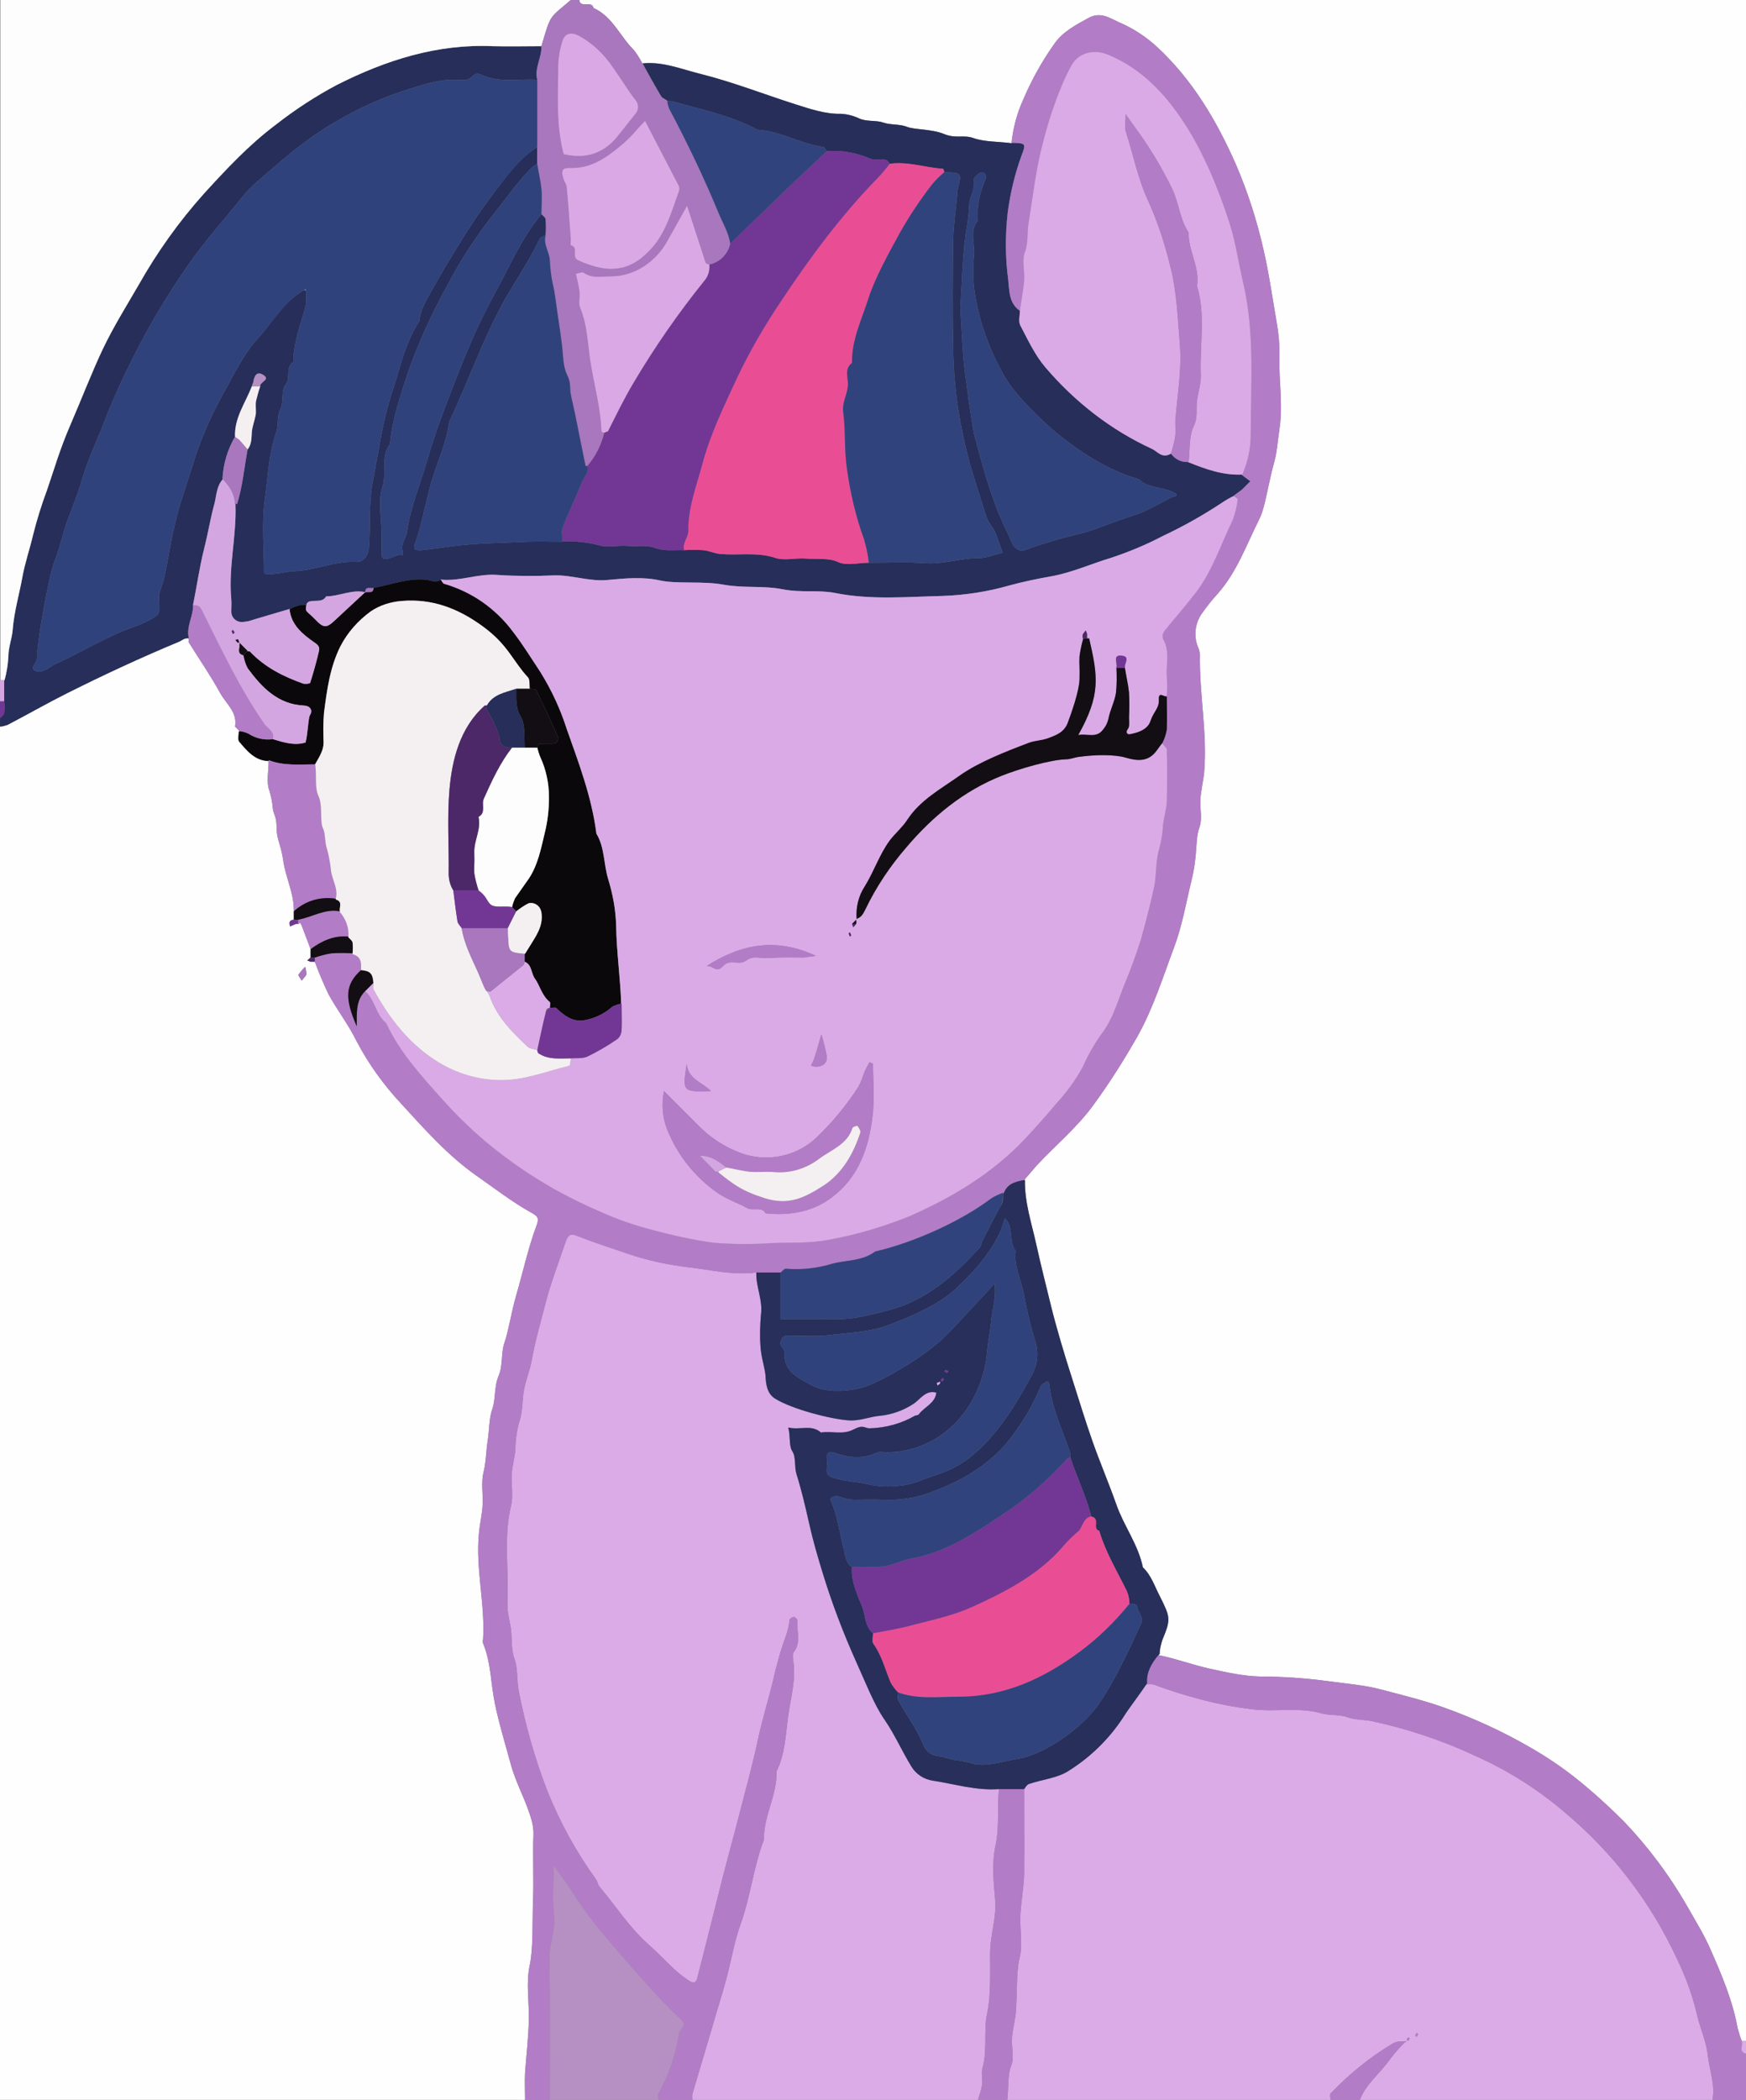 <?xml version="1.0" encoding="utf-8"?>
<!-- Generator: Adobe Illustrator 21.0.0, SVG Export Plug-In . SVG Version: 6.00 Build 0)  -->
<svg version="1.1" baseProfile="tiny" id="图层_1"
	 xmlns="http://www.w3.org/2000/svg" xmlns:xlink="http://www.w3.org/1999/xlink" x="0px" y="0px" viewBox="0 0 416 500"
	 xml:space="preserve">
<rect x="0" y="0" width="416" height="500" fill="#808080" stroke="none"/>
<title>unicorn6_01</title>
<g>
	<polygon fill="none" points="297.9,114.6 297.9,114.6 297.9,114.6 	"/>
	<path fill="none" d="M335,486.3c0,0,0.1-0.1,0-0.2c0,0-0.1,0-0.1,0c0,0-0.1,0.1-0.1,0.1C334.9,486.2,334.9,486.3,335,486.3z"/>
	<path fill="none" d="M204,219.2v0.6c0.5,0.1-0.2-0.4,0.1-0.6c0.1-0.1,0.1-0.2,0.2-0.4c0,0,0,0,0,0C204.2,218.9,204.1,219,204,219.2
		z"/>
	<path fill="none" d="M127.8,35.1c0.1,0,0.1,0,0.2,0V35C127.9,35,127.9,35.1,127.8,35.1z"/>
	<path fill="none" d="M72.4,69.1c0.1,0,0.2,0.1,0.4,0.1c0,0,0.1,0.1,0.1,0.1c0-0.2,0-0.3,0-0.5C72.7,68.9,72.6,69,72.4,69.1z"/>
	<path fill="none" d="M57,153.5c-0.2,0.2-0.1,0.3,0.1,0.3C57.1,153.7,57.1,153.5,57,153.5C57.1,153.4,57,153.5,57,153.5z"/>
	<path fill="none" d="M83,223C83,223,83,223,83,223C83,223,83,223,83,223C83,223,83,223,83,223C83,223,83,223,83,223z"/>
	<path fill="none" d="M80,214C80,214,80,214,80,214C80,214,80,214,80,214C80,214,80,214,80,214C80,214,80,214,80,214z"/>
	<path fill="none" d="M130.2,240.3c0,0.1-0.1,0.3-0.1,0.4c0.2-0.1,0.3-0.3,0.5-0.4c0,0-0.1-0.1-0.1-0.1
		C130.4,240.2,130.2,240.2,130.2,240.3z"/>
	<path fill="#FEFEFE" d="M138,0c0.3,2.1,3,0,3.4,1.9c4.5,2,6.3,6.7,9.6,10c0.8,1,1.4,2,2,3.1c0,0,0,0.1,0.1,0.1
		c4.9-0.5,9.4,1.4,13.8,2.5c7.6,1.9,15,4.8,22.5,7.2c3.5,1.1,7.2,2.4,11,2.3c1.6,0.1,3.1,0.5,4.5,1.2c1.9,0.7,3.9,0.3,5.6,0.9
		c1.7,0.6,3.9,0.3,5.6,1c1.7,0.7,5.9,0.5,8.8,1.7c2.9,1.2,4.6,0.1,7.1,1c2.5,0.9,6,0.8,9,1.2c0.1,0,0.1-0.1,0.2-0.1
		c-0.1,0-0.1,0-0.2,0c0.4-3.6,1.3-7,2.8-10.3c2-4.7,4.5-9.2,7.5-13.4c2-2.8,5.1-4.4,8-6c2.9-1.6,5.1,0,7.3,1
		c3.3,1.4,6.4,3.4,9.1,5.9c8.4,7.8,14.1,17.4,18.7,27.8c2.9,6.7,5.1,13.6,6.7,20.7c1.3,5.7,2.1,11.5,3.1,17.2s0.5,8.4,0.7,12.6
		s0.6,8.7-0.1,13c-0.4,2.5-0.5,5-1.2,7.5s-1.1,4.6-1.6,6.8c-0.5,2.2-1,5-2.1,7.1c-3,6-5.2,12.3-9.8,17.5c-1.4,1.5-2.7,3.2-3.9,4.9
		c-1.5,2.3-1.8,5.2-0.8,7.7c0.3,0.6,0.4,1.2,0.5,1.8c-0.2,9.4,1.8,18.7,1,28.1c-0.2,2.2-0.8,4.4-0.9,6.6c-0.1,2.2,0.5,4.5-0.2,6.4
		c-0.7,1.9-0.7,4.4-0.9,6.6c-0.2,2.1-0.5,4.1-1,6.1c-1.3,5.3-2.2,10.7-4.1,15.8c-2.7,7.2-5,14.6-8.8,21.4c-3.2,5.6-6.6,11-10.4,16.2
		c-3.9,5.4-9,9.6-13.5,14.4L244,281c0,0,0,0-0.1,0c0.1,0,0.2,0,0.3,0c-0.1,5.3,1.6,10.3,2.7,15.3c1.1,5,2.3,9.7,3.5,14.6
		c1.2,4.9,3.1,11.3,4.9,16.9c1.8,5.6,3.2,10.3,5,15.4c1.8,5.1,3.9,10,5.7,15.1c1.8,5.1,5.2,9.5,6.3,14.9c2,1.9,2.8,4.5,4,6.8
		c2.6,5.2,2.7,5.5,0.6,10.6c-0.3,1-0.6,2.1-0.6,3.2c-0.1,0.1-0.2,0.2-0.3,0.3c4.1,0.8,8,2.3,12.1,3.2c4.1,0.9,8,1.8,12.2,1.9
		c5.4,0,10.8,0.4,16.1,1.1c4.2,0.6,8.6,0.9,12.7,2c4.1,1.1,9.9,2.5,14.7,4.2c7.3,2.6,14.3,5.8,21,9.7c4.7,2.7,9.1,5.8,13.2,9.3
		c3.1,2.6,6.1,5.4,9,8.3c5.8,6.1,10.8,12.8,15,20.1c1.9,3.4,4,6.7,5.5,10.2c2.7,6.1,5.3,12.2,6.5,18.8c0.3,1.1,0.6,2.1,1,3.1h1V0
		H138z"/>
	<path fill="#FEFEFE" d="M125.1,493.6c0.3-4.2,0.8-8.4,0.9-12.6s-0.7-8.8,0.2-13c0.9-4.2,0.6-10.4,0.8-15.6s-0.1-10.3,0.1-15.5
		c0.1-2.5-0.8-4.7-1.6-6.9s-2.9-6.5-3.8-9.9s-2.8-9.6-3.8-14.5s-0.9-9.7-2.8-14.3c-0.1-0.3-0.1-0.7,0-1c0.5-8.4-1.8-16.7-1-25.1
		c0.2-2.4,0.8-4.7,0.9-7.1c0.1-2.4-0.4-5.1,0.2-7.5c0.6-2.4,0.6-5.1,1-7.6c0.4-2.5,0.3-5.3,1.1-7.5s0.4-5.3,1.5-7.9
		c1.1-2.6,0.5-5.4,1.4-7.9c0.9-2.5,1.7-7.6,2.8-11.3c1.6-5.5,2.8-11.1,4.8-16.5c0.6-1.6,0.6-2.2-1.3-3.2c-4.5-2.5-8.6-5.7-12.9-8.7
		c-7-4.9-12.6-11.3-18.2-17.4c-4.1-4.4-7.6-9.3-10.4-14.6c-1.9-3.9-4.6-7.4-6.7-11.2c-1.2-2.5-2.3-5.1-3.3-7.8h-1l-0.8-0.3L74,228
		v-2c-0.7-1.8-1.3-3.5-2-5.3s-0.6-0.5-1-0.7h-0.5l-1.4,0.6c-0.2-0.8-0.3-1.5,0.9-1.6v-2c0.1-4.2-1.9-7.9-2.5-12
		c-0.6-4.1-1.6-5.1-1.6-7.9s-0.7-3-0.9-4.6c-0.1-1.4-0.4-2.8-0.8-4.2c-0.8-2-0.2-4.6-0.2-7c0,0-0.1-0.1-0.1-0.1
		c-3.2-0.1-5.1-2.5-6.9-4.6c-0.4-0.5-0.1-1.6-0.1-2.4c0.1-0.1,0.2-0.1,0.3-0.1c-0.1,0-0.1,0-0.2-0.1l-1-1c0.6-3.4-2.1-5.4-3.5-7.9
		c-2.3-4.2-5-8.1-7.5-12.1c-0.1-0.2,0-0.6,0-1c-1.1-0.2-1.7,0.6-2.6,0.9c-8.9,3.7-17.7,7.8-26.3,12.1c-4.8,2.4-9.5,5.1-14.3,7.6
		C1.2,172.8,0.6,173,0,173v327h125c0,0,0.1-0.1,0.1-0.2C125.1,497.7,125,495.7,125.1,493.6z M71.9,233.5c-0.5-0.8-0.9-1.3-0.8-1.4
		c0.5-0.7,1-1.3,1.6-1.9c0.2,0.6,0.3,1.2,0.3,1.8C72.9,232.4,72.4,232.8,71.9,233.5z"/>
	<path fill="#DAABE7" d="M234.1,492.4c1.2-4.3,0.2-8.8,1.1-13c0.9-4.2,0.7-9.4,0.7-14.1s1.6-8.6,1.2-13c-0.4-4.4-0.8-8.8,0.1-12.9
		c0.9-4,0.4-9,0.8-13.4c-5.4,0.4-10.5-1.2-15.7-2c-2.1-0.3-4-1.5-5.1-3.3c-2.3-3.7-4-7.7-6.5-11.3s-4.6-9.1-6.7-13.7
		c-3.1-6.9-5.8-14-8-21.2c-1.2-3.9-2.3-7.7-3.2-11.7s-1.8-7.9-3-11.7c-0.6-1.9-0.1-4.1-1-5.5c-0.9-1.4-0.4-3.5-1-5.7
		c2.9,0.7,5.5-0.8,7.8,1.2c2.6-0.4,5.2,0.6,7.7-0.7c2.5-1.3,2.6-0.3,3.9-0.3c3.8-0.1,7.5-1.1,10.8-3c0.3-0.1,0.7-0.1,0.9-0.3
		c1.3-1.8,3.9-2.6,4.2-5.2c-2.6-0.7-3.8,1.6-5.5,2.7c-2.3,1.5-5,2.5-7.8,2.8c-2.6,0.2-4.9,1.3-7.6,1.1c-4.4-0.3-13.5-2.7-17.4-5.1
		c-2.1-1.2-2.3-3.6-2.4-5.4c-0.1-1.8-1.1-4.7-1.2-7.1c-0.2-2.5-0.1-5,0.1-7.5c0.5-3.5-1.2-6.6-1.1-10c-0.1,0-0.1-0.1-0.2-0.1
		c-5.3,0.7-10.4-0.6-15.6-1.2c-5-0.6-9.9-1.6-14.6-3.2c-4.1-1.4-8.2-2.7-12.2-4.3c-1.1-0.4-2.1-0.8-2.8,1.3c-1.7,5-3.6,9.9-4.9,15
		c-1.3,5.1-2.4,8.7-3.2,13.2c-0.4,2.3-1.3,4.5-1.8,6.8s-0.3,5.5-1.2,8c-0.6,2.2-0.9,4.4-0.9,6.6c-0.2,2-0.8,4-0.9,6.1
		c-0.1,2.1,0.4,4.8-0.1,7c-1.9,7.8-0.5,15.7-0.9,23.6c-0.1,2.2,0.7,4.4,0.9,6.6c0.2,2.2,0,4.4,0.8,6.6c0.8,2.2,0.5,5,1,7.6
		c1.6,8.1,3.8,16,6.8,23.7c3,7.5,6.9,14.6,11.6,21.1c0.4,0.5,0.4,1.2,0.8,1.7c3.9,4.6,7.1,9.7,11.6,13.7s6.1,6.4,9.9,8.8
		c0.8,0.5,1.5,0.6,1.8-0.6c1-3.9,2-7.8,3-11.8s2.2-8.8,3.3-13.1s2.5-9.3,3.7-14c1.6-6.2,3.3-12.3,4.6-18.5c1-4.6,2.4-9,3.5-13.6
		c0.8-3.6,1.8-7.2,3.1-10.7c0.4-1.2,0.7-2.4,0.8-3.7c0.2-0.4,0.6-0.6,1-0.7c0.3,0,0.9,0.6,0.9,0.8c-0.3,2.5,1,5.2-0.9,7.6
		c-0.3,0.4-0.2,1.3-0.1,2c0.7,4.5-0.6,8.8-1.2,13.1c-0.6,4.3-0.7,9.1-2.8,13.3c0.2,5.6-3.1,10.6-3,16.3c-2.5,6.5-3.2,13.6-5.6,20.2
		c-1.5,4.2-2.2,8.7-3.4,13.1c-1.2,4.4-2.3,7.7-3.4,11.6l-4.6,15.5c-0.1,0.5-0.1,1,0,1.5h68c0.4-1.2,0.8-2.4,1-3.6
		C234.2,495.1,233.7,493.7,234.1,492.4z"/>
	<path fill="#DBABE7" d="M406.9,489.4c-0.4-3.6-1.9-6.6-2.6-9.8c-1.1-4.7-2.8-9.2-4.9-13.5c-6.2-13.3-15.2-25-26.4-34.4
		c-6.5-5.6-13.8-10.2-21.7-13.7c-7.7-3.6-15.8-6.3-24.1-8.1c-2.1-0.5-4.2-0.3-6.1-1c-1.9-0.7-4.2-0.4-6.1-0.9
		c-5.5-1.6-11.1-0.3-16.6-1c-4.2-0.5-8.4-1.3-12.5-2.4c-3.7-1-7.4-2.1-11-3.5c-0.6-0.1-1.2-0.1-1.8,0c-1.8,2.7-3.9,5.3-5.6,8
		c-3.3,5-7.7,9.3-12.8,12.5c-2.7,1.8-6.4,2.1-9.6,3.2c-0.6,0.3-0.8,0.9-1.1,1.2c0,6.8,0.1,13.6,0,20.4c-0.1,3.4-0.8,6.7-0.9,10
		c-0.1,3.3,0.6,6.8-0.2,9.9c-0.8,3.1-0.5,8.7-0.9,13.1c-0.2,2-0.8,4-0.9,6.1c-0.1,2.1,0.6,4.6-0.2,6.4c-0.8,1.8-0.6,5.4-0.9,8.1h77
		c0-0.5-0.2-1.2,0-1.5c4.4-4.6,9.3-8.6,14.8-11.9c1.1-0.7,2.1-0.4,3.2-0.6c0,0-0.1,0.1-0.1,0.1c0.1,0,0.1,0,0.1,0
		c0.1,0.1,0,0.2,0,0.2c-0.1,0-0.1-0.1-0.2-0.1c-1.3,1.3-2.5,2.6-3.6,4.1c-2.3,3.3-5.7,5.8-7.2,9.7h84
		C408.7,496.4,407.3,493,406.9,489.4z M335.5,486l-0.4-0.4l0.5-0.5l0.3,0.3L335.5,486z M337.5,485c-0.1-0.1-0.3-0.2-0.3-0.3
		c0.1-0.2,0.2-0.5,0.3-0.7l0.4,0.4L337.5,485z"/>
	<path fill="#262E59" d="M87,141.1c0.1-0.1,0.2-0.1,0.3-0.1C87.2,141,87.1,141,87,141.1l-0.2,0.1C86.9,141.2,86.9,141.1,87,141.1z"
		/>
	<path fill="#262E59" d="M16.1,165c8.6-4.3,17.4-8.4,26.3-12.1c0.9-0.3,1.5-1.1,2.6-0.9c-0.7-2.8,1.1-5.3,1-8c0,0,0,0,0,0
		c0.9-4.4,1.5-8.8,2.6-13.2c1.1-4.4,1.5-7.3,2.5-10.9c0.5-2,0.5-4.2,2-5.8c0,0-0.1-0.1-0.1-0.1c0.2-3.5,1.2-7,3-10
		c-0.2-4.5,2.5-8.1,4-12c0.1-0.3,0.2-0.7,0.3-0.8c0.1-0.1,0.2-3.2,2.3-2c2.1,1.2-0.8,1.7-0.6,2.8c-0.4,1.1-0.7,2.3-1,3.5
		c-0.2,1.1,0.1,2.3-0.1,3.4s-0.8,2.7-0.9,4s0,2.9-1,4.1c-0.8,4.3-1.2,8.8-2.5,13h-0.4c0,0,0,0.1,0,0.1c0.3,7.5-1.7,14.9-1,22.5
		c0.1,1,0,2,0,3c-0.1,1.3,0.9,2.5,2.3,2.5c0.2,0,0.4,0,0.5,0c0.8-0.1,1.6-0.2,2.3-0.5L69,145c0,0,0,0.1,0,0.1c1.1-0.8,2.6-1.2,4-1
		c0,0,0-0.1,0-0.1c0.4-1.8,3.7,0,4.7-2c3.1,0,6.1-1.7,9.3-1c0.1-1.5,1.2-0.8,2-1c4.3-0.8,8.5-2.5,12.9-1.9c1.1,0.2,2.1,0.8,3.1-0.1
		c4.6,0.5,8.9-1.5,13.6-1.1c4.5,0.3,9,0.3,13.5,0.1c4.2-0.1,8.3,1.5,12.6,1.1c4.3-0.4,8.5-0.8,12.5,0.1c4,0.9,10.2,0.1,15.1,1
		c4.9,0.9,9.5,0.2,14.1,1.1c4.6,0.9,8.5,0.1,12.6,0.9c8.5,1.7,17.1,0.9,25.6,0.7c5.4-0.2,10.7-1,15.9-2.5c3.3-0.9,6.7-1.6,10.1-2.2
		c4.9-0.9,9.5-3,14.2-4.4c4.2-1.4,8.3-3.1,12.3-5.2c4.9-2.3,9.7-5,14.2-8c0.9-0.6,1.8-1.1,2.7-1.6c0,0,0,0,0,0l1.9-1.4l2-2
		c0,0,0,0,0,0l-2-1.5c0,0,0-0.1,0-0.1c-4.5,0.2-8.7-1.3-12.9-3c-1.6,0.1-3.1-0.7-4-2c-2.1,1.3-3.2-0.5-4.5-1.1
		c-9.8-4.5-18.4-11.2-25.4-19.4c-2.5-2.9-4.2-6.6-6-10c-0.5-1-0.1-2.3-0.1-3.5c-2.7-1.8-2.5-5-2.8-7.5c-0.7-5.3-0.7-10.6-0.1-15.9
		c0.6-4.6,1.7-9.2,3.3-13.6c1.1-2.8,1-2.9-2.2-3c-0.1,0-0.1,0.1-0.2,0.1c-3-0.4-6.5-0.3-9-1.2c-2.5-0.9-4.2,0.2-7.1-1
		c-2.9-1.2-7.1-1-8.8-1.7c-1.7-0.7-3.9-0.4-5.6-1c-1.7-0.6-3.7-0.2-5.6-0.9c-1.4-0.7-2.9-1.1-4.5-1.2c-3.8,0.1-7.5-1.2-11-2.3
		c-7.5-2.4-14.9-5.3-22.5-7.2c-4.5-1.1-9-3-13.8-2.5c1.5,2.7,2.9,5.2,4.4,7.8c0.3,0.5,1,0.7,1.5,1.1l0,0v0c1.2,0.1,2.4,0.4,3.6,0.8
		c6.1,1.6,12.3,3.1,17.9,6.1c5.5,0.3,10.3,3.4,15.7,4.1c0.3,0.1,0.5,0.7,0.8,1c3.6-0.3,7.1,0.4,10.4,1.8c0.9,0.4,2.2,0,3.3,0.2
		c1.1,0.2,0.9,0.7,1.3,1c4.3-0.6,8.4,0.9,12.7,1.2c0.1,0,0.2,0.5,0.3,0.8c4.2,0.1,4.2,0.1,3.1,4.4v0.5c-0.3,3.7-0.9,7.4-1,11
		c-0.1,8.3-0.2,16.6,0,24.9c0,5,0.4,10,1.1,15c0.7,4.6,1.7,9.2,2.9,13.7c1.3,4.3,2.6,8.5,4,12.8c0.4,1.1,1.4,2.1,1.9,3.2
		c0.5,1.1,1.3,3.4,1.9,5.1c-2,0.5-3.9,1.3-5.9,1.3c-4.2,0-8.2,1.5-12.5,1.2s-8.6-0.1-12.9-0.1H207c-2.5,0-5.3,0.8-7.4-0.2
		c-2.1-1-5.1-0.6-7.6-0.8c-2.5-0.2-5.2,0.6-7.4-0.2c-4.4-1.4-8.7-0.5-13-0.9c-1.4-0.1-2.7-0.8-4.1-0.9c-1.5-0.1-3-0.1-4.5,0l0,0h0
		l0,0l0,0c-2.3-0.1-4.7,0.3-6.8-0.5c-2.1-0.8-4.5-0.3-6.7-0.5c-2.2-0.2-4.8,0.5-6.9-0.2c-2.8-0.7-5.7-1-8.6-0.9c0,0,0,0,0,0
		c0,0,0,0.1,0,0.1c-2.8,0-5.7-0.1-8.5,0c-6,0.3-12.1,0.3-18,1.1c-2.4,0.3-4.7,0.7-7.1,0.9c-2.4,0.2-1.7-1-1.4-1.9
		c1.6-4.7,2.4-9.6,3.8-14.4c1.4-4.8,3.6-9.3,4.2-14.2c4.6-9.7,8.1-20,13.4-29.4c2.7-4.7,5.8-9.2,8.1-14.1c0.2-0.5,1-0.7,1.5-1.1
		c0,0.1,0,0.1,0,0.2c0,0,0,0,0-0.1c0.1-1.3,0.1-2.5,0-3.8c0-0.4-0.6-0.8-1-1.2v0c-4.7,5.6-7.5,12.3-11,18.7c-2.1,3.8-4,7.7-5.7,11.6
		c-1.7,3.9-4.1,10-6,15c-1.9,5-3.3,9-4.6,13.6c-1.3,4.6-3.9,10.8-4.7,16.6c-0.2,1.6-1.5,2.8-1.1,4.6c0.4,1.8-0.4,0.8-0.8,1l-2.6,0.9
		c-0.9,0.3-1.6,0.1-1.6-1.1s0-1,0-1.5v-3.5c0-3.7-0.9-7.6,0.2-10.9s-0.5-7.2,1.8-10.3c0.6-6.1,2.6-11.9,4.5-17.6
		c2.5-7,5.6-13.7,9.2-20.2c3.2-6.1,7-11.9,11.3-17.3c2.9-3.6,5.5-7.5,8.9-10.8c0.4-0.3,0.8-0.6,1.2-0.8v0v-3.9c-0.1,0-0.1,0-0.2,0
		c-4.5,3-7.5,7.4-10.7,11.6c-2.7,3.6-5.3,7.4-7.6,11.3c-1.9,3-3.8,6.1-5.5,9.2c-1.7,3.1-3.7,5.8-4.1,9.3c-3.3,5-4.5,10.8-6.3,16.4
		c-1.1,3.2-1.9,6.5-2.6,9.9c-0.8,4.2-1.5,8.4-2.3,12.6c-0.8,4.2-0.4,10.1-0.8,15.1c-0.1,1.7-1.3,3.4-3,3.3c-5-0.3-9.7,2-14.7,2.2
		c-2.3,0.1-4.6,1-7.3,0.6c0-5.9-0.6-12,0.2-17.8s0.9-10.7,2.7-15.8c0.6-1.7,0.1-3.7,1-5.6c0.9-1.9,0.1-4.5,1.3-5.9
		c1.2-1.4-0.2-4.1,1.8-5.3c0-4.6,1.7-8.9,2.9-13.3c0.3-1.1,0.1-2.3,0.1-3.6c0,0-0.1-0.1-0.1-0.1c-0.1-0.1-0.2-0.1-0.4-0.1
		c-4.9,2.8-7.4,7.6-10.8,11.3c-3.6,3.8-6.4,9.8-9.2,14.8c-2.6,4.9-4.8,10-6.4,15.3l-2.7,8.4c-0.9,2.8-1.6,5.7-2.2,8.5
		c-0.6,2.8-1.3,7.4-2.2,11.1c-0.4,1-0.7,2-1,3.1c-0.2,1.6,0.5,3.9-0.4,4.8c-0.9,0.9-3.7,2.2-5.7,2.9c-6.6,2.3-12.5,6.1-18.8,8.9
		c-0.8,0.4-1.6,1.1-2.4,1.4c-0.7,0.3-1.5,0.4-2.3,0.1c-0.9-0.6-0.2-1.3,0.2-2c0.3-0.7,0.5-1.5,0.4-2.3c0.1-3.3,2.7-18.3,4.1-21.8
		s2-7.1,3.4-10.6c1.4-3.5,2.5-6.6,3.5-10c1-3.4,3.3-8.3,4.9-12.5c2.4-6.2,5.2-12.2,8.3-18.1c3.8-7.3,8.2-14.4,13-21.1
		c2.6-3.5,5.3-6.8,8.1-10.1s4.4-5.7,7.1-8c6-5.2,11.9-10.4,19-14.4c4.9-2.9,10.2-5.3,15.6-7.1c4.2-1.3,8.4-2.9,12.9-2.7
		c1.2,0,2.5,0.4,3.7-0.8s2-0.4,2.9-0.1c4.1,1.6,8.4,0.6,12.6,0.9v0c-0.7-2.8,1.1-5.3,1-8c-3.8,0-7.7,0.1-11.5,0
		c-13.3-0.6-25.5,3.3-37.2,9.2c-5.1,2.7-10,5.9-14.6,9.5c-6.4,4.8-11.8,10.6-17.1,16.4c-6,6.7-11.2,14-15.6,21.8
		c-2.9,5-5.9,9.8-8.4,15s-5.2,12.2-7.8,18.2c-2.6,6-3.8,10.4-5.6,15.6c-1.3,3.5-2.4,7-3.3,10.6c-0.8,3.4-2,6.9-2.6,10.3
		c-0.6,3.4-2,8.3-2.3,12.6c-0.2,2-1,4-1,6.1c-0.1,1.9-0.4,3.8-0.9,5.6c0,0-0.1,0.1-0.1,0.1v5c0.1,0.9,0.1,1.9,0,2.8
		c-0.1,0.4-0.6,0.8-1,1.2v2c0.6,0,1.2-0.2,1.8-0.4C6.6,170.1,11.3,167.4,16.1,165z M237.1,120.1c-1.9-5.1-3.3-10.3-4.7-15.5
		c-0.6-2.1-0.8-4.3-1.2-6.5s-0.6-4.4-0.9-6.6c-1-6-1.1-12.2-1.5-18.2c0.4-6,0.5-11.9,1.3-17.7c0.4-2.2,0.7-4.4,0.8-6.6
		c0-2.1,1.6-3.9,1.1-6.1c-0.1-0.4,0.6-1.1,1.1-1.5c0.4-0.3,0.8-0.4,1.3-0.3c0.4,0.3,0.5,0.7,0.5,1.2c-0.2,0.9-0.7,1.7-0.9,2.6
		c-0.9,2.4-1.2,5-1,7.6c-2.1,2.5-0.7,5.4-0.9,8.1c-0.3,2.7-0.3,5.3,0,8c0.9,6.8,3.1,13.3,6.3,19.3c1,2,2.2,3.8,3.6,5.5
		c2.9,3.4,6.1,6.6,9.5,9.5c5.9,4.8,12.3,9,19.8,11.2c2.2,2.1,5.2,1.8,7.8,2.9c2.6,1.1,0.5,1.2,0.1,1.4c-3.2,1.6-6.2,3.5-9.6,4.5
		c-3.4,1-8.1,3.1-12.3,4.2c-4.4,1-8.7,2.3-12.9,3.8c-1.4,0.6-2.7-0.2-3.4-1.9C240.3,127.3,238.2,123.2,237.1,120.1z"/>
	<path fill="#B37CC7" d="M165,498.5l4.6-15.5c1.1-3.9,2.2-7.2,3.4-11.6c1.2-4.4,1.9-8.9,3.4-13.1c2.4-6.6,3.1-13.7,5.6-20.2
		c-0.1-5.7,3.2-10.7,3-16.3c2.1-4.2,2.2-9,2.8-13.3c0.6-4.3,1.9-8.6,1.2-13.1c-0.1-0.7-0.2-1.6,0.1-2c1.9-2.4,0.6-5.1,0.9-7.6
		c0-0.2-0.6-0.8-0.9-0.8c-0.4,0.1-0.8,0.3-1,0.7c-0.1,1.3-0.4,2.5-0.8,3.7c-1.3,3.5-2.3,7.1-3.1,10.7c-1.1,4.6-2.5,9-3.5,13.6
		c-1.3,6.2-3,12.3-4.6,18.5c-1.2,4.7-2.6,9.7-3.7,14s-2.3,9.1-3.3,13.1s-2,7.9-3,11.8c-0.3,1.2-1,1.1-1.8,0.6
		c-3.8-2.4-5.4-4.8-9.9-8.8s-7.7-9.1-11.6-13.7c-0.4-0.5-0.4-1.2-0.8-1.7c-4.7-6.5-8.6-13.6-11.6-21.1c-3-7.7-5.2-15.6-6.8-23.7
		c-0.5-2.6-0.2-5.4-1-7.6c-0.8-2.2-0.6-4.4-0.8-6.6c-0.2-2.2-1-4.4-0.9-6.6c0.4-7.9-1-15.8,0.9-23.6c0.5-2.2,0-4.9,0.1-7
		c0.1-2.1,0.7-4.1,0.9-6.1c0-2.2,0.3-4.4,0.9-6.6c0.9-2.5,0.7-5.7,1.2-8s1.4-4.5,1.8-6.8c0.8-4.5,1.9-8.1,3.2-13.2
		c1.3-5.1,3.2-10,4.9-15c0.7-2.1,1.7-1.7,2.8-1.3c4,1.6,8.1,2.9,12.2,4.3c4.7,1.6,9.6,2.6,14.6,3.2c5.2,0.6,10.3,1.9,15.6,1.2
		c0.1,0.1,0.1,0.1,0.2,0.1c0,0,0-0.1,0-0.1h5.8c0.4-0.3,0.9-1,1.3-0.9c3.7,0.3,7.4-0.1,11-1.2c3.4-0.9,7.2-0.6,10.2-2.9
		c9.6-2.2,20.9-7.5,27.6-12.6c0.9-0.6,1.9-1,2.9-1.4c0,0.1,0,0.2,0,0.3c0.1-0.1,0.1-0.2,0.2-0.3c0.9-2.2,2.7-2.6,4.7-3
		c0,0,0,0,0.1,0l3.1-3.6c4.5-4.8,9.6-9,13.5-14.4c3.8-5.2,7.2-10.6,10.4-16.2c3.8-6.8,6.1-14.2,8.8-21.4c1.9-5.1,2.8-10.5,4.1-15.8
		c0.5-2,0.8-4,1-6.1c0.2-2.2,0.2-4.7,0.9-6.6c0.7-1.9,0.1-4.2,0.2-6.4c0.1-2.2,0.7-4.4,0.9-6.6c0.8-9.4-1.2-18.7-1-28.1
		c-0.1-0.6-0.2-1.2-0.5-1.8c-1-2.5-0.7-5.4,0.8-7.7c1.2-1.7,2.5-3.4,3.9-4.9c4.6-5.2,6.8-11.5,9.8-17.5c1.1-2.1,1.6-4.9,2.1-7.1
		c0.5-2.2,0.9-4.3,1.6-6.8s0.8-5,1.2-7.5c0.7-4.3,0.3-8.8,0.1-13s0.3-6.9-0.7-12.6s-1.8-11.5-3.1-17.2c-1.6-7.1-3.8-14-6.7-20.7
		c-4.6-10.4-10.3-20-18.7-27.8c-2.7-2.5-5.8-4.5-9.1-5.9c-2.2-1-4.4-2.6-7.3-1c-2.9,1.6-6,3.2-8,6c-3,4.2-5.5,8.7-7.5,13.4
		c-1.5,3.3-2.4,6.7-2.8,10.3c0.1,0,0.1,0,0.2,0c3.2,0.1,3.3,0.2,2.2,3c-1.6,4.4-2.7,9-3.3,13.6c-0.6,5.3-0.6,10.6,0.1,15.9
		c0.3,2.5,0.1,5.7,2.8,7.5c0.3-2.4,0.8-4.7,1-7.1s-0.6-4.9,0.2-6.9c0.8-2,0.5-4.8,0.9-7.1c1-6.2,1.7-12.5,3.3-18.6
		c0.8-3.1,1.7-6.3,2.8-9.3c1.1-3.2,2.4-6.3,4-9.3c1.8-3.3,5.6-4.1,9-2.6c7.8,3.3,13.3,9.1,17.9,16.1c4.6,7,8.3,15.9,11,24.4
		c1.4,4.5,2,9.2,3.1,13.7c2.8,12,1.8,24.1,1.8,36.2c0,3.3-0.7,6.5-2,9.5c0,0-0.1,0-0.1,0c0,0,0,0.1,0,0.1l2,1.5l0,0l0,0l-2,2
		L294,118c0.3,0.3,1,0.6,0.9,0.8c-0.2,1.7-0.6,3.3-1.2,4.9c-2.8,5.8-4.8,12-8.7,17.2l-2.4,3c-1.7,2.1-3.5,4.1-5.2,6.3
		c-0.4,0.5-0.5,1.2-0.3,1.8c1.7,2.9,0.7,6,0.9,9c0.2,2.9,0,3.3,0,4.9c0,2.6,0.1,5.2,0,7.8c-0.2,1.1-0.5,2.1-1,3.1l-0.3,0.4
		c0.1,0,0.2-0.1,0.3-0.1c0.3,0.4,0.9,0.9,1,1.3c0.1,4.2,0.1,8.3,0,12.5c-0.1,1.9-0.7,3.7-0.9,5.6c-0.1,1.9-0.4,3.8-0.9,5.6
		c-0.9,2.8-0.6,6.1-1.2,9c-0.6,2.9-2,8.5-3.2,12.7c-1.1,3.5-2.4,7-3.8,10.4c-1.7,4.1-2.8,8.5-5.7,12.2c-1.7,2.4-3.1,4.9-4.3,7.6
		c-1.7,3.1-3.7,5.9-6.1,8.5c-2.5,3-5.1,5.9-7.8,8.8c-7.8,8.2-17.2,13.8-27.4,18.3c-6.2,2.5-12.6,4.4-19.2,5.6
		c-4.6,0.9-9.1,0.6-13.6,0.8c-4.7,0.3-9.3,0.3-14-0.1c-5-0.7-9.9-1.8-14.7-3.1c-4.2-1.1-8.3-2.5-12.2-4.3c-3.8-1.6-7.6-3.5-11.2-5.5
		c-3.1-1.8-6.2-3.7-9.1-5.8c-6.3-4.4-12-9.5-17.1-15.2c-5.1-5.7-10.3-11.3-13.6-18.4c-2.5-2-2.6-5.5-5-7.6c-2.2,2.2-2,5-2,8.4
		c-3-6.9-2.7-10,1-13.4c0,0,0,0,0,0c0.1-1.7,0.2-3.3-2-3.9c0,0,0-0.1,0-0.1c0,0,0,0,0,0c-1.7-0.1-3.3-0.1-5,0c-1.4,0.2-2.7,0.6-4,1
		v1c1,2.7,2.1,5.3,3.3,7.8c2.1,3.8,4.8,7.3,6.7,11.2c2.8,5.3,6.3,10.2,10.4,14.6c5.6,6.1,11.2,12.5,18.2,17.4
		c4.3,3,8.4,6.2,12.9,8.7c1.9,1,1.9,1.6,1.3,3.2c-2,5.4-3.2,11-4.8,16.5c-1.1,3.7-1.9,8.8-2.8,11.3c-0.9,2.5-0.3,5.3-1.4,7.9
		c-1.1,2.6-0.7,5.7-1.5,7.9s-0.7,5-1.1,7.5c-0.4,2.5-0.4,5.2-1,7.6c-0.6,2.4-0.1,5.1-0.2,7.5c-0.1,2.4-0.7,4.7-0.9,7.1
		c-0.8,8.4,1.5,16.7,1,25.1c-0.1,0.3-0.1,0.7,0,1c1.9,4.6,1.8,9.4,2.8,14.3s2.9,11.1,3.8,14.5s3,7.7,3.8,9.9s1.7,4.4,1.6,6.9
		c-0.2,5.2,0.1,10.3-0.1,15.5s0.1,11.4-0.8,15.6c-0.9,4.2-0.1,8.8-0.2,13s-0.6,8.4-0.9,12.6c-0.1,2.1,0,4.1,0,6.2c0,0.1,0,0.2,0,0.3
		h6c0,0,0-0.1,0.1-0.1H131c0-11.1,0.1-22.3-0.1-33.4c-0.1-3.6,1.5-6.9,1.1-10.6c-0.4-3.7-0.1-7.2-0.1-11.8c1.7,2.4,2.9,3.9,4,5.6
		c2.2,3.5,4.6,6.8,7.2,10c6.2,7.2,12.2,14.5,19.1,21c1.7,1.6-0.2,2.3-0.4,3.3c-0.8,5.1-2.4,9.9-4.9,14.4c-0.2,0.3-0.1,0.8,0,1.2
		c0,0.1,0.1,0.2,0.1,0.3h8C164.9,499.5,164.9,499,165,498.5z"/>
	<path fill="#FDFDFD" d="M1,162L1,162c0,0,0.1-0.1,0.1-0.1c0.5-1.8,0.8-3.7,0.9-5.6c0-2.1,0.8-4.1,1-6.1c0.3-4.3,1.7-9.2,2.3-12.6
		c0.6-3.4,1.8-6.9,2.6-10.3c0.9-3.6,2-7.1,3.3-10.6c1.8-5.2,3-9.6,5.6-15.6c2.6-6,5.3-13,7.8-18.2s5.5-10,8.4-15
		c4.4-7.8,9.6-15.1,15.6-21.8c5.3-5.8,10.7-11.6,17.1-16.4c4.6-3.6,9.5-6.8,14.6-9.5c11.7-5.9,23.9-9.8,37.2-9.2
		c3.8,0.1,7.7,0,11.5,0c2.3-7.9,1.9-6.6,7-11H0.1v161.9c0,0,0.1,0.1,0.1,0.1H1z"/>
	<path fill="#B37CC7" d="M415,486c-0.4-1-0.7-2-1-3.1c-1.2-6.6-3.8-12.7-6.5-18.8c-1.5-3.5-3.6-6.8-5.5-10.2
		c-4.2-7.3-9.2-14-15-20.1c-2.9-2.9-5.9-5.7-9-8.3c-4.1-3.5-8.5-6.6-13.2-9.3c-6.7-3.9-13.7-7.1-21-9.7c-4.8-1.7-10.6-3.1-14.7-4.2
		c-4.1-1.1-8.5-1.4-12.7-2c-5.3-0.7-10.7-1.1-16.1-1.1c-4.2-0.1-8.1-1-12.2-1.9c-4.1-0.9-8-2.4-12.1-3.2c-1.7,1.9-2.9,4-2.7,6.7
		c-0.1,0.1-0.1,0.2-0.2,0.3c0.6-0.1,1.2-0.1,1.8,0c3.6,1.4,7.3,2.5,11,3.5c4.1,1.1,8.3,1.9,12.5,2.4c5.5,0.7,11.1-0.6,16.6,1
		c1.9,0.5,4.2,0.2,6.1,0.9c1.9,0.7,4,0.5,6.1,1c8.3,1.8,16.4,4.5,24.1,8.1c7.9,3.5,15.2,8.1,21.7,13.7c11.2,9.4,20.2,21.1,26.4,34.4
		c2.1,4.3,3.8,8.8,4.9,13.5c0.7,3.2,2.2,6.2,2.6,9.8c0.4,3.6,1.8,7,1.1,10.6h8v-11C414.1,488.5,415.4,487,415,486z"/>
	<path fill="#A877BD" d="M129,11c0.1,2.7-1.7,5.2-1,8v0l0,0v16v0v0.1V39v0l0,0c0.3,2,0.8,4,1,6s0,4,0,6c0.4,0.4,1,0.8,1,1.2
		c0.1,1.3,0.1,2.5,0,3.8c0,0,0,0,0,0.1c-0.6,2.1,0.9,3.9,1,5.9c0.1,1.9,0.3,3.8,0.7,5.6c0.6,2.4,0.8,5,1.2,7.5
		c0.4,2.5,0.7,4.7,1,7.1c0.3,2.4,0.2,5,1.2,7s0.6,3.1,0.9,4.7c0.3,1.6,0.7,3.1,1,4.6l2.5,12.4l0.4,0.1c0,0,0.1-0.1,0.1-0.1
		c1.9-2.3,3.3-5,4-7.9c-0.3,0-0.7-0.3-0.7-0.4c-0.2-5.1-1.5-10.1-2.4-15.1c-0.9-5-0.8-9.7-2.7-14.3c-0.4-1,0-2.3-0.1-3.5
		c-0.1-0.9-0.3-1.9-0.5-2.8l-0.4-1.7c0.6-0.1,1.5-0.5,1.8-0.3c2.1,1.5,4.4,0.9,6.6,0.9c5.4,0,10.6-3.3,13.4-8.4l4.7-8.4l4.4,13.5
		c0.1,0.3,0.6,0.4,0.9,0.5c2.5-0.5,4.5-2.5,5-5c-0.4-2.6-1.8-4.9-2.8-7.3c-3.5-8.5-7.5-16.8-11.8-24.9c-0.2-0.6-0.4-1.2-0.4-1.8l0,0
		c-0.5-0.4-1.2-0.6-1.5-1.1c-1.6-2.6-3-5.1-4.4-7.8c0,0,0-0.1-0.1-0.1c-0.6-1.1-1.2-2.1-2-3.1c-3.3-3.3-5.1-8-9.6-10
		C141,0,138.3,2.1,138,0h-2C130.9,4.4,131.3,3.1,129,11z M161.8,44.4c0.1,0.4,0.1,0.9-0.1,1.3c-1.6,4.5-3,9.3-6,12.9
		c-5,5.9-10.2,6.9-17.9,3.4c-1.8-0.8,0.2-3.1-1.8-3.6c-0.1,0,0-0.9,0-1.4c-0.3-4.2-0.6-8.4-1-12.6c-0.1-0.6-0.5-1.1-0.7-1.7
		c-0.7-2.1-0.4-2.8,1.7-2.7c4.6,0.1,8.1-2.2,11.4-4.9s4-4,6.3-6.3L161.8,44.4z M137.9,8.5c3.3,1.8,6,4.4,8.1,7.5
		c1.8,2.5,3.4,5.2,5.3,7.7c0.9,0.9,1,2.4,0.1,3.4l-3.9,4.9c-3.4,4.5-7.9,6-13.2,4.7c-1.9-7.1-1.3-14.3-1.3-21.4
		c0.1-1.9,0.4-3.7,1-5.5C134.5,8,136,7.5,137.9,8.5z"/>
	<path fill="#B690C3" d="M156.9,498.5c2.5-4.5,4.1-9.3,4.9-14.4c0.2-1,2.1-1.7,0.4-3.3c-6.9-6.5-12.9-13.8-19.1-21
		c-2.6-3.2-5-6.5-7.2-10c-1.1-1.7-2.3-3.2-4-5.6c0,4.6-0.3,8.1,0.1,11.8c0.4,3.7-1.2,7-1.1,10.6c0.2,11.1,0.1,22.3,0.1,33.4h0.2
		h25.7c0-0.1,0-0.2,0-0.3C156.8,499.3,156.7,498.8,156.9,498.5z"/>
	<path fill="#B37CC7" d="M241.1,485.5c0.1-2.1,0.7-4.1,0.9-6.1c0.4-4.4,0.1-10,0.9-13.1c0.8-3.1,0.1-6.6,0.2-9.9
		c0.1-3.3,0.8-6.6,0.9-10c0.1-6.8,0-13.6,0-20.4h-6c0,0,0,0,0,0c-0.4,4.4,0.1,9.4-0.8,13.4c-0.9,4.1-0.5,8.5-0.1,12.9
		c0.4,4.4-1.2,8.3-1.2,13s0.2,9.9-0.7,14.1c-0.9,4.2,0.1,8.7-1.1,13c-0.4,1.3,0.1,2.7-0.1,4c-0.2,1.2-0.6,2.4-1,3.6h7
		c0.3-2.7,0.1-6.3,0.9-8.1C241.7,490.1,241,487.6,241.1,485.5z"/>
	<path fill="#B37CC7" d="M334.8,486.2c0,0,0.1-0.1,0.1-0.1c0,0,0.1-0.1,0.1-0.1c-1.1,0.2-2.1-0.1-3.2,0.6
		c-5.5,3.3-10.4,7.3-14.8,11.9c-0.2,0.3,0,1,0,1.5h7c1.5-3.9,4.9-6.4,7.2-9.7C332.3,488.9,333.5,487.5,334.8,486.2z"/>
	<polygon fill="#D4A6E1" points="1,167 1,162 1,162 0.2,162 0,162 0,167 	"/>
	<path fill="#723794" d="M1,169.8c0.1-0.9,0.1-1.9,0-2.8H0v4C0.4,170.6,0.9,170.2,1,169.8z"/>
	<path fill="#DBABE7" d="M416,489v-3h-1C415.4,487,414.1,488.5,416,489z"/>
	<path fill="#272F5A" d="M239.2,284c-0.1,0.1-0.1,0.2-0.2,0.3c0,1,0.1,1.9-0.6,2.9c-0.7,1.1-2.9,5.4-4.3,8.2
		c-0.3,0.5-0.3,1.3-0.7,1.7c-6.2,6.8-12.9,12.7-22.1,15c-4,1-7.9,2.1-12.1,2c-4.2-0.1-8.6,0-13.2,0V303l0,0h-5.8c0,0,0,0.1,0,0.1
		c-0.1,3.3,1.6,6.5,1.1,10c-0.2,2.5-0.3,5-0.1,7.5c0.1,2.4,1.1,5.3,1.2,7.1c0.1,1.8,0.3,4.2,2.4,5.4c3.9,2.4,13,4.8,17.4,5.1
		c2.7,0.2,5-0.9,7.6-1.1c2.8-0.3,5.5-1.3,7.8-2.8c1.7-1.1,2.9-3.4,5.5-2.7c-0.3,2.6-2.9,3.4-4.2,5.2c-0.2,0.2-0.6,0.2-0.9,0.3
		c-3.3,1.9-7,2.9-10.8,3c-1.3,0-1.4-1-3.9,0.3c-2.5,1.3-5.1,0.3-7.7,0.7c-2.3-2-4.9-0.5-7.8-1.2c0.6,2.2,0.1,4.3,1,5.7
		c0.9,1.4,0.4,3.6,1,5.5c1.2,3.8,2.1,7.7,3,11.7s2,7.8,3.2,11.7c2.2,7.2,4.9,14.3,8,21.2c2.1,4.6,4.2,10.1,6.7,13.7
		s4.2,7.6,6.5,11.3c1.1,1.8,3,3,5.1,3.3c5.2,0.8,10.3,2.4,15.7,2c0,0,0,0,0,0h6c0.3-0.3,0.5-0.9,1.1-1.2c3.2-1.1,6.9-1.4,9.6-3.2
		c5.1-3.2,9.5-7.5,12.8-12.5c1.7-2.7,3.8-5.3,5.6-8c0.1-0.1,0.1-0.2,0.2-0.3c-0.2-2.6,1.1-4.8,2.7-6.7c0.1-0.1,0.2-0.2,0.3-0.3
		c0-1.1,0.3-2.2,0.6-3.2c2.1-5.1,2-5.4-0.6-10.6c-1.2-2.3-2-4.9-4-6.8c-1.1-5.4-4.5-9.8-6.3-14.9c-1.8-5.1-3.9-10-5.7-15.1
		c-1.8-5.1-3.2-9.8-5-15.4c-1.8-5.6-3.7-12-4.9-16.9c-1.2-4.9-2.4-9.6-3.5-14.6c-1.1-5-2.8-10-2.7-15.3c-0.1,0-0.2,0-0.3,0
		C241.9,281.4,240.1,281.8,239.2,284z M250,329.6c0.6,5.8,3.2,11,5,16.4c0.1,0.3,0.1,0.7,0,1c0,0,0,0,0,0c1.6,4.8,3.8,9.3,5,14
		c-0.1,0-0.1,0-0.2,0.1c0.1,0,0.1,0,0.2,0c2.3,0.5,0.1,2.9,1.9,3.4c1.5,5.1,4.3,9.7,6.6,14.4c0.4,1,0.6,2,0.6,3.1
		c0.7,0,1.7-0.4,1.9,0.8c0.2,1.3,1.6,2.2,0.8,4c-3,6.4-5.9,12.9-9.9,18.8s-13.3,12.3-19.4,13.2c-3.4,0.5-6.9,1.9-10.5,1.2
		c-1.3-0.4-2.7-0.7-4.1-0.9c-1.5-0.1-2.8-0.8-4.1-0.9c-1.7-0.1-3.2-1.1-3.8-2.7c-1.5-3.9-4.2-7.2-6.1-10.9c-0.1-0.5,0.1-1.1,0.1-1.6
		c-0.7-0.7-1.3-1.5-1.8-2.4c-1.3-3.1-2.1-6.4-4.1-9.2c-0.4-0.5-0.1-1.6-0.1-2.4c0,0,0-0.1,0-0.1c0,0,0,0,0,0
		c-1.9-1.6-1.8-4.1-2.5-6.1c-0.7-2-2.9-6.1-2.5-9.7c0,0-0.1,0-0.1,0c-1.5-1.1-1.5-2.9-1.9-4.4c-1-3.7-1.4-7.7-3-11.2
		c-0.1-0.3-0.1-0.8,0.1-0.9c0.2-0.1,1.2-0.5,1.3-0.4c0.1,0.1,2.7,0.9,4.1,0.9c1.4,0,4.7-0.1,7,0c4.1,0.2,8.3-0.5,12.1-2.1
		c6.4-2.4,12.3-5.8,16.9-11c3.5-4.2,6.4-8.9,8.5-14c0.2-0.4,0.8-0.7,1.3-1S249.9,329.3,250,329.6z M187.6,318c3.3,0,6.7,0.3,10-0.1
		c4.8-0.6,9.8-0.7,14.4-2.5c4.6-1.8,11.3-4.4,15.9-8.7c4.6-4.3,8.1-8.4,10.5-13.6c0.4-1,0.7-2,1-3c2.3,2.1,0.8,5.5,2.6,7.8
		c-0.5,3.9,1.6,7.4,2.1,11.1c0.7,3.7,1.6,7.3,2.7,10.8c0.7,2.7,0.3,5.5-1.1,7.9c-3.5,6.5-7.3,12.7-12.7,17.7s-9.4,5.4-14.4,7.4
		c-1.5,0.5-3,0.9-4.6,1c-1.7,0.2-3.3,0.2-5,0c-1.7-0.2-3.4-0.7-5.1-0.9c-1.5-0.2-3.1-0.4-4.6-0.8c-1.8-0.5-2.5-0.8-2.3-2.7
		c0.1-0.7,0.1-1.3,0-2c-0.2-1.5,0.7-1.9,1.7-1.5c3.4,1.2,6.8,1.6,10.2,0c0.8-0.4,2,0,3-0.1c7.2-0.2,13.9-3.9,18.1-9.8
		c3-4.2,4.8-9.2,5.2-14.4c0.2-2.2,0.7-4.4,0.9-6.6c0.2-2.2,0.7-4.1,0.9-6.1c0.1-1.1,0.1-2.2,0-3.3c-4.1,4.4-7.6,8.3-11.4,12.2
		s-11.2,8.7-17.7,11.7c-4.2,1.9-10.7,2.4-14.4,0.4c-3.7-2-6.9-3.4-6.6-8.1c0-0.5-0.7-1-0.9-1.6C185.8,319.6,186.2,318,187.6,318z
		 M223.2,329.3l0.8-0.3c0,0.1,0,0.3,0,0.4l-0.6,0.5C223.3,329.7,223.2,329.3,223.2,329.3z M224.1,328.6l0.5-0.5l0.3,0.3l-0.4,0.6
		L224.1,328.6z M225,326.5l0.3-0.3l0.7,0.3l-0.4,0.4L225,326.5z"/>
	<path fill="#0A080A" d="M130.6,240.3c0.1-0.1,0.2-0.2,0.4-0.3c-0.1,0-0.3,0.1-0.5,0.1C130.6,240.2,130.6,240.2,130.6,240.3z"/>
	<path fill="#0A080A" d="M75,182c0,0,0.1,0.1,0.1,0.1C75.1,182.1,75.1,182,75,182c1.6-2.6,2.1-3.7,2.1-5.3c-0.1-2.3-0.1-4.7,0.1-7
		c0.7-5.4,1.4-10.8,3.9-15.8c1.7-3.3,4.2-6.1,7.2-8.3c2.2-1.5,4.8-2.3,7.4-2.5c7.2-0.6,13.4,1.7,19.4,6.1c6,4.4,7,8.1,10.7,12.1
		c0.5,0.6,0.3,1.7,0.4,2.7c0.6,0.1,1.4,0,1.6,0.4c1.8,3.7,3.5,7.4,5.2,11.2c0,0.6-0.2,1.1-0.7,1.4c-1.1,0.2-2.3,0-3.4,0.1
		c-1.1,0.1-0.6,0.6-0.9,0.9c0.2,0.7,0.4,1.5,0.7,2.2c1.4,3,2.1,6.3,2.1,9.6c0,2.9-0.3,5.7-1,8.5c-0.9,3.7-1.6,7.6-3.8,10.9
		c-1.1,1.6-2.2,3.1-3.3,4.7c-0.3,0.7-0.5,1.4-0.7,2.1l1,1c0.9-0.7,1.9-1.4,2.9-1.9c1.3-0.3,2.7,0.5,3,1.8c0,0.1,0.1,0.3,0.1,0.4
		c0.5,3.3-1.4,5.7-2.9,8.2l-1,1.6c0,0-0.1,0-0.1,0v1.9c1.8,0.7,1.5,2.8,2.5,4.1c1,1.3,1.6,4,3.5,5.5c0.2,0.2,0,0.9,0,1.4
		c0.5,0,1.2-0.2,1.5,0c1.8,1.7,3.6,3.2,6.3,3c2.6-0.4,5.1-1.5,7.1-3.3c0.7-0.3,1.4-0.6,2.1-0.7c0,0,0,0,0,0
		c-0.2-6.2-1.1-12.3-1.2-18.6c-0.1-3.8-0.8-7.5-1.9-11.1c-1.1-3.6-0.8-7.5-2.8-10.8c-1.1-8.7-4.2-16.8-7.1-25
		c-1.5-4.7-3.6-9.2-6.2-13.4c-2.2-3.3-4.2-6.6-6.6-9.7c-4.1-5.5-9.8-9.5-16.4-11.4c-0.3-0.1-0.5-0.6-0.8-1c-1,0.9-2,0.3-3.1,0.1
		c-4.4-0.6-8.6,1.1-12.9,1.9c-0.1,1.3-0.9,0.9-1.7,1c-0.1,0-0.2,0.1-0.3,0.1c-0.1,0-0.1,0.1-0.2,0.1l-7,6.5c-2,1.9-2.7,1.9-4.7-0.2
		c-2-2.1-2.5-1.7-2.1-3.4c-1.4-0.2-2.8,0.2-4,1c0.3,3.7,3.1,5.9,5.8,7.8c1.1,0.7,1.4,1.2,1.2,2.1c-0.6,2.6-1.3,5.1-2.1,7.6
		c-0.1,0.2-1.1,0.3-1.6,0.2c-4.8-1.7-9.2-3.9-12.8-7.7H59c0,0,0,0-0.1,0L58,156c0,0-0.1,0-0.1,0c0,0,0.1,0.1,0.1,0.1
		c0.2,1,0.5,2.1,1,3c3.4,4.6,7.2,8.6,13.4,8.9c1.9,0.1,2,1.5,1.5,2.2s-0.5,4.4-1.1,6.6c-2.6,0.8-5.2,0-7.8-0.8
		c-2,0.3-4.1-0.2-5.8-1.3c-0.6-0.3-1.3-0.5-2-0.6c-0.1,0-0.2,0.1-0.3,0.1c0,0.8-0.3,1.9,0.1,2.4c1.8,2.1,3.7,4.5,6.9,4.6
		c0,0,0.1,0.1,0.1,0.1c0-0.1,0-0.2,0-0.3C67.6,182.4,71.3,182,75,182z"/>
	<path fill="#B37CC7" d="M80,214C80,214,80,214,80,214c0.7-2.3-0.7-4.2-1.1-6.4c-0.2-1.9-0.5-3.7-1-5.5c-0.6-1.7-0.3-3.6-1-5
		c-0.7-1.4,0-5.4-1-7.5c-1-2.1-0.4-5-0.8-7.5c0,0-0.1-0.1-0.1-0.1c-3.7,0-7.4,0.4-11-1c0,0.1,0,0.2,0,0.3c0,2.4-0.6,5,0.2,7
		c0.4,1.4,0.7,2.8,0.8,4.2c0.2,1.6,0.9,1.8,0.9,4.6s1,3.8,1.6,7.9c0.6,4.1,2.6,7.8,2.5,12C72.7,214.5,76.4,213.4,80,214z"/>
	<path fill="#B37CC7" d="M59.2,174.7c1.7,1.1,3.8,1.6,5.8,1.3c0.5-1.9-1.2-2.5-2-3.6c-5.9-8.5-10.3-17.9-14.9-27.1
		c-0.6-1.3-1.2-1.1-2.1-1.2c0,0,0-0.1,0-0.1c0,0,0,0,0,0c0.1,2.7-1.7,5.2-1,8c0,0.4-0.1,0.8,0,1c2.5,4,5.2,7.9,7.5,12.1
		c1.4,2.5,4.1,4.5,3.5,7.9l1,1c0.1,0,0.1,0,0.2,0.1C57.9,174.2,58.6,174.4,59.2,174.7z"/>
	<path fill="#B37CC7" d="M83,223C83,223,83,223,83,223c0.2-2.2-0.5-4.3-2-5.9c0,0,0-0.1,0-0.1c-3.6-0.7-6.6,1.4-10,2v1
		c0.4,0.2,0.3-1.1,1,0.7s1.3,3.5,2,5.3C76.7,224,79.6,222.7,83,223z"/>
	<path fill="#120E13" d="M84,224.3c-0.1-0.4-0.6-0.8-1-1.2c0,0,0-0.1,0-0.1c0,0,0,0,0,0c0,0,0,0,0,0c-3.4-0.3-6.3,1-9,3v2h1
		c1.3-0.4,2.6-0.8,4-1c1.7-0.1,3.3-0.1,5,0c0,0,0,0,0,0C84.1,226.1,84.1,225.2,84,224.3z"/>
	<path fill="#120E13" d="M71,219c3.4-0.6,6.4-2.7,10-2c-0.3-1,0.9-2.4-1-2.9c0,0,0-0.1,0-0.1c0,0,0,0,0,0c0,0,0,0,0,0
		c-3.6-0.6-7.3,0.5-10,3v2H71z"/>
	<path fill="#A877BD" d="M71.1,232.1c-0.1,0.1,0.3,0.6,0.8,1.4c0.5-0.7,1-1.1,1.1-1.5c0-0.6-0.1-1.2-0.3-1.8
		C72.1,230.8,71.6,231.4,71.1,232.1z"/>
	<path fill="#723794" d="M71,219h-1c-1.2,0.1-1.1,0.8-0.9,1.6l1.4-0.6H71V219z"/>
	<polygon fill="#4D2868" points="74,228 73.2,228.7 74,229 75,229 75,228 	"/>
	
		<line fill="none" stroke="#0A080A" stroke-width="0" stroke-linecap="round" stroke-linejoin="round" x1="57" y1="174" x2="56" y2="173"/>
	<path fill="#B37CC7" d="M337.2,484.7c0,0.1,0.2,0.2,0.3,0.3l0.4-0.6l-0.4-0.4C337.4,484.2,337.3,484.5,337.2,484.7z"/>
	<polygon fill="#B37CC7" points="335.1,485.6 335.5,486 335.9,485.4 335.6,485.1 	"/>
	<path fill="#DAAAE6" d="M291.3,119.6c-4.5,3-9.3,5.7-14.2,8c-4,2.1-8.1,3.8-12.3,5.2c-4.7,1.4-9.3,3.5-14.2,4.4
		c-3.4,0.6-6.8,1.3-10.1,2.2c-5.2,1.5-10.5,2.3-15.9,2.5c-8.5,0.2-17.1,1-25.6-0.7c-4.1-0.8-8,0-12.6-0.9c-4.6-0.9-9.2-0.2-14.1-1.1
		c-4.9-0.9-11.1-0.1-15.1-1c-4-0.9-8.2-0.5-12.5-0.1c-4.3,0.4-8.4-1.2-12.6-1.1c-4.5,0.2-9,0.2-13.5-0.1c-4.7-0.4-9,1.6-13.6,1.1
		c0.3,0.4,0.5,0.9,0.8,1c6.6,1.9,12.3,5.9,16.4,11.4c2.4,3.1,4.4,6.4,6.6,9.7c2.6,4.2,4.7,8.7,6.2,13.4c2.9,8.2,6,16.3,7.1,25
		c2,3.3,1.7,7.2,2.8,10.8c1.1,3.6,1.8,7.3,1.9,11.1c0.1,6.3,1,12.4,1.2,18.6c0,0,0,0,0,0c0,0,0.1,0,0.1,0c0,2.1,0.1,4.3,0,6.4
		c-0.1,0.8-0.4,1.5-1,2c-2.3,1.6-4.7,3-7.2,4.2c-1.2,0.5-2.6,0.3-3.9,0.4c-0.1,0.6-0.1,1.7-0.4,1.8c-5.5,1.3-10.7,3.5-16.6,3.4
		c-5.2-0.1-10.2-1.6-14.6-4.3c-6.8-4.2-11.6-10.3-15.4-17.3c-0.2-0.4,0-1,0-1.5c0,0,0,0-0.1,0L87,236c2.4,2.1,2.5,5.6,5,7.6
		c3.3,7.1,8.5,12.7,13.6,18.4c5.1,5.7,10.8,10.8,17.1,15.2c2.9,2.1,6,4,9.1,5.8c3.6,2,7.4,3.9,11.2,5.5c3.9,1.8,8,3.2,12.2,4.3
		c4.8,1.3,9.7,2.4,14.7,3.1c4.7,0.4,9.3,0.4,14,0.1c4.5-0.2,9,0.1,13.6-0.8c6.6-1.2,13-3.1,19.2-5.6c10.2-4.5,19.6-10.1,27.4-18.3
		c2.7-2.9,5.3-5.8,7.8-8.8c2.4-2.6,4.4-5.4,6.1-8.5c1.2-2.7,2.6-5.2,4.3-7.6c2.9-3.7,4-8.1,5.7-12.2c1.4-3.4,2.7-6.9,3.8-10.4
		c1.2-4.2,2.6-9.8,3.2-12.7c0.6-2.9,0.3-6.2,1.2-9c0.5-1.8,0.8-3.7,0.9-5.6c0.2-1.9,0.8-3.7,0.9-5.6c0.1-4.2,0.1-8.3,0-12.5
		c-0.1-0.4-0.7-0.9-1-1.3c-0.1,0-0.2,0.1-0.3,0.1l-1.1,1.5c-2,2.8-4.7,2.5-7.4,1.7c-2.7-0.8-7.3-0.7-11-0.2
		c-1.1,0.1-2.1,0.6-3.2,0.6c-3.7,0.1-11,2.2-15.3,3.9c-9.1,3.6-16.5,9.7-22.7,17c-3.9,4.5-7.2,9.4-9.8,14.8c-0.5,1-0.9,1.9-1.9,2.2
		c-0.1,0.1-0.1,0.3-0.2,0.4c-0.3,0.2,0.4,0.7-0.1,0.6v0.3l-0.7,0.8L203,220l1-1v0.2c0.1-0.1,0.2-0.3,0.3-0.4c-0.1,0-0.1,0-0.2,0.1
		c-0.2-2.7,0.4-5.4,1.9-7.7c2.2-3.5,3.5-7.6,6-11c1.3-1.7,2.9-3,4.1-4.8c3.1-4.8,8-7.4,12.5-10.6s10.9-5.7,16.7-7.9
		c1.5-0.5,3.1-0.5,4.6-1.1c1.5-0.6,3.6-1.2,4.5-3.6c0.9-2.4,2.7-7.5,2.8-10.3s-0.1-3.7,0-5.5c0.2-1.5,0.5-2.9,0.9-4.3H258
		c-0.1-0.3-0.1-0.7,0-1c0.2-0.3,0.4-0.6,0.7-0.9c0.1,0.3,0.2,0.5,0.3,0.8c0,0.4,0,0.7,0,1.1h0.5c2.1,9.1,2.8,13.4-2.6,23
		c2.2-0.4,4.4,0.9,6-1.4c0.6-0.7,1-1.6,1.2-2.5c0.4-2.1,1.5-4.1,1.8-6.2c0.2-2,0.2-3.9,0.1-5.9h0c0,0,0,0,0,0c0,0,0-0.1,0-0.1
		c0,0,0,0,0,0c0.3-1-1-3,1.2-2.8c2.2,0.2,0.6,1.8,0.8,2.8c0,0,0,0,0,0c0,0,0,0,0,0c0.3,2,0.8,4,1,6c0.1,2,0.1,3.9,0,5.9
		c0,1,0.2,2.2-0.3,2.8s-0.3,1.4,0.6,1.2c0.9-0.2,4-0.7,4.8-3.1c0.8-2.4,2.1-3,2-5.1c-0.1-2.1,1.2-0.6,1.9-0.8c0,0,0,0.1,0,0.1
		c0-1.6,0.2-2,0-4.9c-0.2-3,0.8-6.1-0.9-9c-0.2-0.6-0.1-1.3,0.3-1.8c1.7-2.2,3.5-4.2,5.2-6.3l2.4-3c3.9-5.2,5.9-11.4,8.7-17.2
		c0.6-1.6,1-3.2,1.2-4.9c0.1-0.2-0.6-0.5-0.9-0.8c0,0,0,0,0,0C293.1,118.5,292.2,119,291.3,119.6z M202.8,222.7
		c0,0.1-0.2,0.2-0.3,0.3c-0.1-0.2-0.2-0.5-0.3-0.7c0-0.1,0.2-0.2,0.3-0.3C202.6,222.2,202.7,222.5,202.8,222.7z M168.4,230
		c8.5-5.4,16.7-6.7,26-2.4l-3,0.4c-2.6,0-5.3-0.1-7.9,0.1c-2.6,0.2-3.9-0.7-5.7,0.6c-1.8,1.3-3.8-0.5-5.5,1.3S170.2,230,168.4,230z
		 M169.4,259.8c-6.8,0.2-6.8,0.2-5.8-6.4C164.1,257.1,167.2,257.6,169.4,259.8z M193.8,252.6c0.6-1.7,1.1-3.5,1.9-6.3
		c0.5,1.7,1,3.5,1.3,5.3c0.1,1.5-0.9,2.3-2.4,2.4c-0.5,0-0.9-0.1-1.4-0.3C193.4,253.4,193.6,253,193.8,252.6z M204.5,258.8
		c0.6-1.1,1-2.2,1.4-3.4c0.4-0.9,0.8-1.7,1.3-2.5l0.8,0.4c0,4.1,0.4,8.3-0.1,12.4c-0.9,7.6-3.3,14.6-9.7,19.4
		c-4.6,3.5-10.1,4.4-15.8,3.8c-1-1.8-3-0.4-4.5-1.3c-1.5-0.9-4.9-2.1-7-3.6c-5.4-3.8-9.6-9.1-12-15.2c-1.1-2.9-1.3-6-0.7-9l8.4,8.4
		c2.6,2.6,5.6,4.6,9,6c6.3,2.7,13.6,1.5,18.7-3.1C198.2,267.4,201.6,263.3,204.5,258.8z"/>
	<path fill="#30427C" d="M128,35V19l0,0c-4.2-0.3-8.5,0.7-12.6-0.9c-0.9-0.3-1.7-1.1-2.9,0.1S110,19,108.8,19
		c-4.5-0.2-8.7,1.4-12.9,2.7c-5.4,1.8-10.7,4.2-15.6,7.1c-7.1,4-13,9.2-19,14.4c-2.7,2.3-4.3,4.7-7.1,8s-5.5,6.6-8.1,10.1
		c-4.8,6.7-9.2,13.8-13,21.1c-3.1,5.9-5.9,11.9-8.3,18.1c-1.6,4.2-3.9,9.1-4.9,12.5c-1,3.4-2.1,6.5-3.5,10c-1.4,3.5-2,7.1-3.4,10.6
		s-4,18.5-4.1,21.8c0,0.8-0.1,1.6-0.4,2.3c-0.4,0.7-1.1,1.4-0.2,2c0.8,0.3,1.6,0.2,2.3-0.1c0.8-0.3,1.6-1,2.4-1.4
		c6.3-2.8,12.2-6.6,18.8-8.9c2-0.7,4.8-2,5.7-2.9c0.9-0.9,0.2-3.2,0.4-4.8c0.3-1.1,0.6-2.1,1-3.1c0.9-3.7,1.6-8.3,2.2-11.1
		c0.6-2.8,1.3-5.7,2.2-8.5l2.7-8.4c1.6-5.3,3.8-10.4,6.4-15.3c2.8-5,5.6-11,9.2-14.8c3.5-3.7,6-8.5,10.8-11.3
		c0.2-0.1,0.3-0.2,0.5-0.3c0,0.2,0,0.3,0,0.5c0,1.3,0.2,2.5-0.1,3.6c-1.2,4.4-2.9,8.7-2.9,13.3c-2,1.2-0.6,3.9-1.8,5.3
		c-1.2,1.4-0.4,4-1.3,5.9c-0.9,1.9-0.4,3.9-1,5.6c-1.8,5.1-1.9,10-2.7,15.8s-0.2,11.9-0.2,17.8c2.7,0.4,5-0.5,7.3-0.6
		c5-0.2,9.7-2.5,14.7-2.2c1.7,0.1,2.9-1.6,3-3.3c0.4-5,0-10.9,0.8-15.1c0.8-4.2,1.5-8.4,2.3-12.6c0.7-3.4,1.5-6.7,2.6-9.9
		c1.8-5.6,3-11.4,6.3-16.4c0.4-3.5,2.4-6.2,4.1-9.3c1.7-3.1,3.6-6.2,5.5-9.2c2.3-3.9,4.9-7.7,7.6-11.3c3.3-4.1,6.2-8.6,10.7-11.6
		C127.9,35.1,127.9,35,128,35L128,35z"/>
	<path fill="#DAAAE6" d="M243.1,77.5c1.8,3.4,3.5,7.1,6,10c7,8.2,15.6,14.9,25.4,19.4c1.3,0.6,2.4,2.4,4.5,1.1
		c0.4-1.3,0.8-2.7,1-4.1c0.2-1.5-0.1-3,0.1-4.5c0.5-5.8,1.5-11.7,1-17.6c-0.5-5.9-0.7-12.3-2.2-18.1c-1.3-5.4-3-10.7-5.3-15.8
		c-2.5-5.3-3.6-11.2-5.4-16.7c-0.3-0.9,0-1.9,0-4l3,4.2c3.1,4.3,5.8,8.9,8.1,13.6c1.6,3.4,1.8,7.2,3.9,10.4c-0.1,4.3,2.7,8.2,2,12.7
		c2.1,6.9,0.6,14.1,0.9,21.1c0.1,2-0.6,4.1-0.9,6.1s0.3,4-0.8,6.2c-1.1,2.2-0.9,5.6-1.2,8.5c-0.1,0-0.1,0-0.2,0
		c4.2,1.7,8.3,3.2,12.9,3c0,0,0.1,0,0.1,0c1.3-3,2-6.2,2-9.5c0-12.1,1-24.2-1.8-36.2c-1.1-4.5-1.7-9.2-3.1-13.7
		c-2.7-8.5-6.4-17.4-11-24.4c-4.6-7-10.1-12.8-17.9-16.1c-3.4-1.5-7.2-0.7-9,2.6c-1.6,3-2.9,6.1-4,9.3c-1.1,3-2,6.2-2.8,9.3
		c-1.6,6.1-2.3,12.4-3.3,18.6c-0.4,2.3-0.1,5.1-0.9,7.1c-0.8,2,0,4.5-0.2,6.9s-0.7,4.7-1,7.1C243,75.2,242.6,76.5,243.1,77.5z"/>
	<path fill="#E94E95" d="M209.2,42.3c-8.8,9-16.2,19-23.1,29.4c-3.9,5.8-7.4,11.8-10.4,18.1c-3.1,6.7-6.4,13.4-8.3,20.5
		c-1.4,5.3-3.5,10.5-3.4,16.1c0,1.6-1.5,2.9-1,4.6c1.5-0.1,3-0.1,4.5,0c1.4,0.1,2.7,0.8,4.1,0.9c4.3,0.4,8.6-0.5,13,0.9
		c2.2,0.8,4.9,0,7.4,0.2c2.5,0.2,5.5-0.2,7.6,0.8c2.1,1,4.9,0.2,7.4,0.2c-0.2-1.9-0.6-3.7-1.1-5.5c-2-5.4-3.3-11.1-4.1-16.8
		c-0.7-4.6-0.3-9.1-0.9-13.6c-0.3-2.2,0.9-4,1.1-6.1c0.2-2.1-1-4,1-5.6c-0.1-5.5,2.3-10.3,3.9-15.3c1.6-5,4.9-10.9,7.8-16.2
		c2.2-3.8,4.6-7.4,7.3-10.9c0.9-1.1,1.9-2.1,3-3c-0.1-0.3-0.2-0.8-0.3-0.8c-4.3-0.3-8.4-1.8-12.7-1.2
		C211.1,40.1,210.2,41.3,209.2,42.3z"/>
	<polygon fill="#E94E95" points="163,131 163,131 163,131 	"/>
	<path fill="#723794" d="M189.3,43.2L174,58c-0.5,2.5-2.5,4.5-5,5c0.1,1.3-0.2,2.6-1,3.6c-6.3,7.8-12,16-17.1,24.6
		c-2.2,3.7-4.1,7.6-6,11.4c-0.1,0.2-0.5,0.2-0.8,0.4c0,0-0.1,0-0.1,0c-0.7,2.9-2,5.6-4,7.9c0,0-0.1,0.1-0.1,0.1l0.1,0
		c0.4,1.6-0.9,2.6-1.4,3.9c-1.4,3.6-3.1,7-4.5,10.6c-0.4,1-0.1,2.2-0.1,3.4c0,0,0,0,0,0c2.9-0.1,5.8,0.2,8.6,0.9
		c2.1,0.7,4.7,0,6.9,0.2c2.2,0.2,4.6-0.3,6.7,0.5c2.1,0.8,4.5,0.4,6.8,0.5l0,0h0l0,0c-0.5-1.7,1-3,1-4.6c-0.1-5.6,2-10.8,3.4-16.1
		c1.9-7.1,5.2-13.8,8.3-20.5c3-6.3,6.5-12.3,10.4-18.1c6.9-10.4,14.3-20.4,23.1-29.4c1-1,1.9-2.2,2.8-3.3c-0.4-0.3-0.2-0.8-1.3-1
		c-1.1-0.2-2.4,0.2-3.3-0.2c-3.3-1.4-6.8-2.1-10.4-1.8L189.3,43.2z"/>
	<path fill="#31437C" d="M222,44c-2.7,3.5-5.1,7.1-7.3,10.9c-2.9,5.3-6.2,11.2-7.8,16.2c-1.6,5-4,9.8-3.9,15.3c-2,1.6-0.8,3.5-1,5.6
		c-0.2,2.1-1.4,3.9-1.1,6.1c0.6,4.5,0.2,9,0.9,13.6c0.8,5.7,2.1,11.4,4.1,16.8c0.5,1.8,0.9,3.6,1.1,5.5h0.6c4.3,0,8.6-0.2,12.9,0.1
		s8.3-1.2,12.5-1.2c2,0,3.9-0.8,5.9-1.3c-0.6-1.7-1.4-4-1.9-5.1c-0.5-1.1-1.5-2.1-1.9-3.2c-1.4-4.3-2.7-8.5-4-12.8
		c-1.2-4.5-2.2-9.1-2.9-13.7c-0.7-5-1.1-10-1.1-15c-0.2-8.3-0.1-16.6,0-24.9c0.1-3.6,0.7-7.3,1-11v-0.5c1.1-4.3,1.1-4.3-3.1-4.4
		C223.9,41.9,222.9,42.9,222,44z"/>
	<path fill="#30427C" d="M134.1,125.5c1.4-3.6,3.1-7,4.5-10.6c0.5-1.3,1.8-2.3,1.4-3.9l-0.1,0l-0.4-0.1L137,98.5
		c-0.3-1.5-0.7-3-1-4.6c-0.3-1.6,0.1-2.7-0.9-4.7s-0.9-4.6-1.2-7c-0.3-2.4-0.6-4.6-1-7.1c-0.4-2.5-0.6-5.1-1.2-7.5
		c-0.4-1.8-0.6-3.7-0.7-5.6c-0.1-2.1-1.6-3.8-1-5.9c0-0.1,0-0.1,0-0.2c-0.5,0.4-1.3,0.6-1.5,1.1c-2.3,4.9-5.4,9.4-8.1,14.1
		c-5.3,9.4-8.8,19.7-13.4,29.4c-0.6,4.9-2.8,9.4-4.2,14.2c-1.4,4.8-2.2,9.7-3.8,14.4c-0.3,0.9-1,2.1,1.4,1.9
		c2.4-0.2,4.7-0.6,7.1-0.9c5.9-0.8,12-0.8,18-1.1c2.8-0.1,5.7,0,8.5,0c0,0,0-0.1,0-0.1C134,127.7,133.7,126.5,134.1,125.5z"/>
	<path fill="#30427C" d="M244.4,130.9c4.2-1.5,8.5-2.8,12.9-3.8c4.2-1.1,8.9-3.2,12.3-4.2c3.4-1,6.4-2.9,9.6-4.5
		c0.4-0.2,2.5-0.3-0.1-1.4c-2.6-1.1-5.6-0.8-7.8-2.9c-7.5-2.2-13.9-6.4-19.8-11.2c-3.4-2.9-6.6-6.1-9.5-9.5
		c-1.4-1.7-2.6-3.5-3.6-5.5c-3.2-6-5.4-12.5-6.3-19.3c-0.3-2.7-0.3-5.3,0-8c0.2-2.7-1.2-5.6,0.9-8.1c-0.2-2.6,0.1-5.2,1-7.6
		c0.2-0.9,0.7-1.7,0.9-2.6c0-0.5-0.1-0.9-0.5-1.2c-0.5-0.1-0.9,0-1.3,0.3c-0.5,0.4-1.2,1.1-1.1,1.5c0.5,2.2-1.1,4-1.1,6.1
		c-0.1,2.2-0.4,4.4-0.8,6.6c-0.8,5.8-0.9,11.7-1.3,17.7c0.4,6,0.5,12.2,1.5,18.2c0.3,2.2,0.5,4.4,0.9,6.6s0.6,4.4,1.2,6.5
		c1.4,5.2,2.8,10.4,4.7,15.5c1.1,3.1,3.2,7.2,3.9,8.9C241.7,130.7,243,131.5,244.4,130.9z"/>
	<path fill="#30427C" d="M129,45c-0.2-2-0.7-4-1-6l0,0c-0.4,0.2-0.8,0.5-1.2,0.8c-3.4,3.3-6,7.2-8.9,10.8
		c-4.3,5.4-8.1,11.2-11.3,17.3c-3.6,6.5-6.7,13.2-9.2,20.2c-1.9,5.7-3.9,11.5-4.5,17.6c-2.3,3.1-0.7,7-1.8,10.3s-0.2,7.2-0.2,10.9
		v3.5c0,0.5,0,0.3,0,1.5s0.7,1.4,1.6,1.1l2.6-0.9c0.4-0.2,1.2,0.8,0.8-1c-0.4-1.8,0.9-3,1.1-4.6c0.8-5.8,3.4-12,4.7-16.6
		c1.3-4.6,2.7-8.6,4.6-13.6c1.9-5,4.3-11.1,6-15c1.7-3.9,3.6-7.8,5.7-11.6c3.5-6.4,6.3-13.1,11-18.7v0C129,49,129.2,47,129,45z"/>
	<path fill="#D4A6E1" d="M48.1,145.3c4.6,9.2,9,18.6,14.9,27.1c0.8,1.1,2.5,1.7,2,3.6c2.6,0.8,5.2,1.6,7.8,0.8
		c0.6-2.2,0.6-5.9,1.1-6.6s0.4-2.1-1.5-2.2c-6.2-0.3-10-4.3-13.4-8.9c-0.5-0.9-0.8-2-1-3c0,0-0.1-0.1-0.1-0.1
		c-1.3-0.4-0.9-1.3-0.8-2.2c-0.2,0-0.3,0-0.1-0.3c0,0,0.1-0.1,0.1-0.1c0-0.1,0-0.3-0.1-0.4l2,2l-0.1,0.1c0,0,0,0,0.1,0h0.5
		c3.6,3.8,8,6,12.8,7.7c0.5,0.1,1.5,0,1.6-0.2c0.8-2.5,1.5-5,2.1-7.6c0.2-0.9-0.1-1.4-1.2-2.1c-2.7-1.9-5.4-4.1-5.8-7.8
		c0,0,0-0.1,0-0.1l-8.8,2.6c-0.7,0.3-1.5,0.4-2.3,0.5c-0.2,0-0.4,0-0.5,0c-1.3-0.1-2.3-1.2-2.3-2.5c0-1,0.1-2,0-3
		c-0.7-7.6,1.3-15,1-22.5c0,0,0-0.1,0-0.1H56c-0.1-2.4-1.3-4.2-2.9-5.9c-1.5,1.6-1.5,3.8-2,5.8c-1,3.6-1.4,6.5-2.5,10.9
		c-1.1,4.4-1.7,8.8-2.6,13.2c0,0,0,0.1,0,0.1C46.9,144.2,47.5,144,48.1,145.3z M55.9,150.6l-0.4,0.4c-0.1-0.2-0.2-0.5-0.3-0.7
		c0-0.1,0.2-0.2,0.3-0.3L55.9,150.6z M56.6,153l-0.5-0.6l0.6-0.2c0.1,0.2,0.2,0.5,0.3,0.8L56.6,153z"/>
	<path fill="#31437C" d="M159.4,25.8c4.3,8.1,8.3,16.4,11.8,24.9c1,2.4,2.4,4.7,2.8,7.3l15.3-14.8L197,36c-0.3-0.3-0.5-0.9-0.8-1
		c-5.4-0.7-10.2-3.8-15.7-4.1c-5.6-3-11.8-4.5-17.9-6.1c-1.2-0.4-2.4-0.7-3.6-0.8v0C159,24.6,159.2,25.2,159.4,25.8z"/>
	<path fill="#B37CC7" d="M284.4,101.5c1.1-2.2,0.5-4.2,0.8-6.2s1-4.1,0.9-6.1c-0.3-7,1.2-14.2-0.9-21.1c0.7-4.5-2.1-8.4-2-12.7
		c-2.1-3.2-2.3-7-3.9-10.4c-2.3-4.7-5-9.3-8.1-13.6l-3-4.2c0,2.1-0.3,3.1,0,4c1.8,5.5,2.9,11.4,5.4,16.7c2.3,5.1,4,10.4,5.3,15.8
		c1.5,5.8,1.7,12.2,2.2,18.1c0.5,5.9-0.5,11.8-1,17.6c-0.2,1.5,0.1,3-0.1,4.5c-0.2,1.4-0.6,2.8-1,4.1c0.9,1.3,2.4,2.1,4,2
		c0.1,0,0.1,0,0.2,0C283.5,107.1,283.3,103.7,284.4,101.5z"/>
	<path fill="#D4A6E1" d="M75.1,147.5c2,2.1,2.7,2.1,4.7,0.2l7-6.5L87,141c-3.2-0.7-6.2,1-9.3,1c-1,2-4.3,0.2-4.7,2c0,0,0,0.1,0,0.1
		C72.6,145.8,73.1,145.4,75.1,147.5z"/>
	<path fill="#A877BD" d="M56,120h0.1h0.4c1.3-4.2,1.7-8.7,2.5-13l-2-2.3l-1-0.7c-1.8,3-2.8,6.5-3,10c0,0,0.1,0.1,0.1,0.1
		C54.7,115.8,55.9,117.6,56,120z"/>
	<path fill="#F4EFF1" d="M57,104.7l2,2.3c1-1.2,0.9-2.8,1-4.1s0.7-2.9,0.9-4s-0.1-2.3,0.1-3.4c0.3-1.2,0.6-2.4,1-3.5h-2
		c-1.5,3.9-4.2,7.5-4,12L57,104.7z"/>
	<path fill="#B690C3" d="M62.6,89.2c-2.1-1.2-2.2,1.9-2.3,2c-0.1,0.1-0.2,0.5-0.3,0.8h2C61.8,90.9,64.7,90.4,62.6,89.2z"/>
	<path fill="#A877BD" d="M89,140c-0.8,0.2-1.9-0.5-2,1c0.1,0,0.2,0,0.3,0C88.1,140.9,88.9,141.3,89,140z"/>
	<path fill="#F4EFF1" d="M89,234L89,234C89,234.1,89,234.1,89,234c0,0.6-0.2,1.2,0,1.6c3.8,7,8.6,13.1,15.4,17.3
		c4.4,2.7,9.4,4.2,14.6,4.3c5.9,0.1,11.1-2.1,16.6-3.4c0.3-0.1,0.3-1.2,0.4-1.8c-2.6,0-5.3,0.4-7.7-1.2c-0.2-0.1-0.2-0.5-0.3-0.8
		c-0.7-0.2-1.7-0.3-2.2-0.7c-3.7-3.5-7.4-7.1-9.1-12.1c-0.2-0.4-0.4-0.8-0.7-1.2h0c-0.4,0-1.5-3.2-2.2-4.7
		c-1.5-3.3-3.2-6.6-3.8-10.3c-0.3-0.5-0.9-1-1-1.6c-0.4-2.5-0.7-5-1-7.4c-0.7-1.1-1-2.3-1.1-3.6c0.1-6.8-0.4-13.7,0.2-20.5
		c0.6-6.8,2.4-14.6,8.4-19.9h0.5c1.5-2.7,4.4-3.1,7-4h3c0.1,0,0.1,0,0.2,0c-0.1-1,0.1-2.1-0.4-2.7c-3.7-4-4.7-7.7-10.7-12.1
		c-6-4.4-12.2-6.7-19.4-6.1c-2.6,0.2-5.2,1-7.4,2.5c-3,2.2-5.5,5-7.2,8.3c-2.5,5-3.2,10.4-3.9,15.8c-0.2,2.3-0.2,4.7-0.1,7
		c0,1.6-0.5,2.7-2,5.3c0,0,0,0.1,0,0.1c0.4,2.5-0.2,5.4,0.8,7.5c1,2.1,0.3,6.1,1,7.5c0.7,1.4,0.4,3.3,1,5c0.5,1.8,0.8,3.6,1,5.5
		c0.4,2.2,1.7,4.1,1.1,6.4c0,0,0,0,0,0.1c0,0,0,0.1,0,0.1c1.8,0.5,0.7,1.9,1,2.9c0,0,0,0.1,0,0.1c1.4,1.6,2.2,3.7,2,5.9c0,0,0,0,0,0
		c0,0,0,0.1,0,0.1c0.4,0.4,0.9,0.8,1,1.2c0.1,0.9,0.1,1.8,0,2.7c0,0,0,0.1,0,0.1c2.2,0.6,2.1,2.2,2,3.9
		C88.2,231.2,88.8,231.8,89,234z"/>
	<path fill="#31437C" d="M186,314.1c4.6,0,9-0.1,13.2,0c4.2,0.1,8.1-1,12.1-2c9.2-2.3,15.9-8.2,22.1-15c0.4-0.4,0.4-1.2,0.7-1.7
		c1.4-2.8,3.6-7.1,4.3-8.2c0.6-1,0.5-1.9,0.6-2.9c0-0.1,0-0.2,0-0.3c-1,0.4-2,0.8-2.9,1.4c-6.7,5.1-18,10.4-27.6,12.6
		c-3,2.3-6.8,2-10.2,2.9c-3.6,1.1-7.3,1.5-11,1.2c-0.4-0.1-0.9,0.6-1.3,0.9l0,0V314.1z"/>
	<path fill="#120E13" d="M266,158.9C266,158.9,266,159,266,158.9C266,159,266,158.9,266,158.9C266,158.9,266,158.9,266,158.9z"/>
	<path fill="#120E13" d="M276.1,166.6c0.1,2.1-1.2,2.7-2,5.1c-0.8,2.4-3.9,2.9-4.8,3.1c-0.9,0.2-1.1-0.6-0.6-1.2s0.3-1.8,0.3-2.8
		c0.1-2,0.1-3.9,0-5.9c-0.2-2-0.7-4-1-6c0,0,0,0,0,0c0,0,0,0,0,0c0,0,0,0.1,0,0.1h-2c0.1,2,0.1,3.9-0.1,5.9
		c-0.3,2.1-1.4,4.1-1.8,6.2c-0.2,0.9-0.6,1.8-1.2,2.5c-1.6,2.3-3.8,1-6,1.4c5.4-9.6,4.7-13.9,2.6-23H259h-0.9
		c-0.4,1.4-0.7,2.8-0.9,4.3c-0.1,1.8,0.1,2.7,0,5.5s-1.9,7.9-2.8,10.3c-0.9,2.4-3,3-4.5,3.6c-1.5,0.6-3.1,0.6-4.6,1.1
		c-5.8,2.2-12.2,4.7-16.7,7.9s-9.4,5.8-12.5,10.6c-1.2,1.8-2.8,3.1-4.1,4.8c-2.5,3.4-3.8,7.5-6,11c-1.5,2.3-2.1,5-1.9,7.7
		c0.1,0,0.1,0,0.2-0.1c0,0,0,0,0,0c1-0.4,1.4-1.2,1.9-2.2c2.6-5.4,5.9-10.3,9.8-14.8c6.2-7.3,13.6-13.4,22.7-17
		c4.3-1.7,11.6-3.8,15.3-3.9c1.1,0,2.1-0.5,3.2-0.6c3.7-0.5,8.3-0.6,11,0.2c2.7,0.8,5.4,1.1,7.4-1.7l1.1-1.5l0.3-0.4
		c0.5-1,0.8-2,1-3.1c0.1-2.6,0-5.2,0-7.8c0,0,0-0.1,0-0.1C277.3,166,276,164.5,276.1,166.6z"/>
	<path fill="#120E13" d="M88.9,234.1L88.9,234.1c-0.1-2.3-0.7-2.9-2.9-3.1c0,0,0,0,0,0c-3.7,3.4-4,6.5-1,13.4c0-3.4-0.2-6.2,2-8.4
		L88.9,234.1z"/>
	<path fill="#DAA8E5" d="M144.9,102.6c1.9-3.8,3.8-7.7,6-11.4c5.1-8.6,10.8-16.8,17.1-24.6c0.8-1,1.1-2.3,1-3.6
		c-0.3-0.1-0.8-0.2-0.9-0.5L163.7,49l-4.7,8.4c-2.8,5.1-8,8.4-13.4,8.4c-2.2,0-4.5,0.6-6.6-0.9c-0.3-0.2-1.2,0.2-1.8,0.3l0.4,1.7
		c0.2,0.9,0.4,1.9,0.5,2.8c0.1,1.2-0.3,2.5,0.1,3.5c1.9,4.6,1.8,9.3,2.7,14.3c0.9,5,2.2,10,2.4,15.1c0,0.2,0.4,0.5,0.7,0.4
		c0,0,0.1,0,0.1,0C144.4,102.8,144.8,102.8,144.9,102.6z"/>
	<path fill="#DAA8E5" d="M147.4,35.1c-3.3,2.7-6.8,5-11.4,4.9c-2.1-0.1-2.4,0.6-1.7,2.7c0.2,0.6,0.6,1.1,0.7,1.7
		c0.4,4.2,0.7,8.4,1,12.6c0,0.5-0.1,1.4,0,1.4c2,0.5,0,2.8,1.8,3.6c7.7,3.5,12.9,2.5,17.9-3.4c3-3.6,4.4-8.4,6-12.9
		c0.2-0.4,0.2-0.9,0.1-1.3l-8.1-15.6C151.4,31.1,150.7,32.4,147.4,35.1z"/>
	<path fill="#DAA8E5" d="M134,9.8c-0.6,1.8-0.9,3.6-1,5.5c0,7.1-0.6,14.3,1.3,21.4c5.3,1.3,9.8-0.2,13.2-4.7l3.9-4.9
		c0.9-1,0.8-2.5-0.1-3.4c-1.9-2.5-3.5-5.2-5.3-7.7c-2.1-3.1-4.8-5.7-8.1-7.5C136,7.5,134.5,8,134,9.8z"/>
	<path fill="#30427C" d="M186,320.2c0.2,0.6,0.9,1.1,0.9,1.6c-0.3,4.7,2.9,6.1,6.6,8.1c3.7,2,10.2,1.5,14.4-0.4
		c6.5-3,13.9-7.8,17.7-11.7s7.3-7.8,11.4-12.2c0.1,1.1,0.1,2.2,0,3.3c-0.2,2-0.7,3.9-0.9,6.1c-0.2,2.2-0.7,4.4-0.9,6.6
		c-0.4,5.2-2.2,10.2-5.2,14.4c-4.2,5.9-10.9,9.6-18.1,9.8c-1,0.1-2.2-0.3-3,0.1c-3.4,1.6-6.8,1.2-10.2,0c-1-0.4-1.9,0-1.7,1.5
		c0.1,0.7,0.1,1.3,0,2c-0.2,1.9,0.5,2.2,2.3,2.7c1.5,0.4,3.1,0.6,4.6,0.8c1.7,0.2,3.4,0.7,5.1,0.9c1.7,0.2,3.3,0.2,5,0
		c1.6-0.1,3.1-0.5,4.6-1c5-2,9-2.4,14.4-7.4s9.2-11.2,12.7-17.7c1.4-2.4,1.8-5.2,1.1-7.9c-1.1-3.5-2-7.1-2.7-10.8
		c-0.5-3.7-2.6-7.2-2.1-11.1c-1.8-2.3-0.3-5.7-2.6-7.8c-0.3,1-0.6,2-1,3c-2.4,5.2-5.9,9.3-10.5,13.6c-4.6,4.3-11.3,6.9-15.9,8.7
		c-4.6,1.8-9.6,1.9-14.4,2.5c-3.3,0.4-6.7,0.1-10,0.1C186.2,318,185.8,319.6,186,320.2z"/>
	<path fill="#E94E95" d="M256.7,364.8c-1.3,1.1-2.4,2.2-3.5,3.5c-5.8,6.7-13.6,10.7-21.5,14.3c-4.4,2-9.4,3.1-14.1,4.3
		c-3.2,0.9-6.4,1.4-9.6,2c0,0,0,0.1,0,0.1c0,0.8-0.3,1.9,0.1,2.4c2,2.8,2.8,6.1,4.1,9.2c0.5,0.9,1.1,1.7,1.8,2.4
		c4.8,1.7,9.7,1,14.5,1c10.9,0,20.3-4.4,28.9-10.8c4.3-3.2,8.2-7,11.6-11.2c0,0,0.1,0,0.1,0c0-1.1-0.2-2.1-0.6-3.1
		c-2.3-4.7-5.1-9.3-6.6-14.4c-1.8-0.5,0.4-2.9-1.9-3.4c-0.1,0-0.1,0-0.2,0C257.9,361.6,258,363.8,256.7,364.8z"/>
	<path fill="#723794" d="M254.2,347.4c-4.7,5.2-10,9.8-15.9,13.6c-6.5,4.3-13.2,8.7-21.2,10.1c-2.3,0.4-4.4,1.6-6.7,1.9
		c-2.5,0.2-4.9,0.2-7.4,0.1c-0.4,3.6,1.8,7.7,2.5,9.7c0.7,2,0.6,4.5,2.5,6.1c0,0,0,0,0,0c3.2-0.6,6.4-1.1,9.6-2
		c4.7-1.2,9.7-2.3,14.1-4.3c7.9-3.6,15.7-7.6,21.5-14.3c1.1-1.3,2.2-2.4,3.5-3.5c1.3-1,1.2-3.2,3.1-3.7c0.1,0,0.1-0.1,0.2-0.1
		c-1.2-4.7-3.4-9.2-5-14C254.7,347.1,254.3,347.2,254.2,347.4z"/>
	<path fill="#31437C" d="M248,330c-2.1,5.1-5,9.8-8.5,14c-4.6,5.2-10.5,8.6-16.9,11c-3.8,1.6-8,2.3-12.1,2.1c-2.3-0.1-5.6,0-7,0
		c-1.4,0-4-0.8-4.1-0.9c-0.1-0.1-1.1,0.3-1.3,0.4c-0.2,0.1-0.2,0.6-0.1,0.9c1.6,3.5,2,7.5,3,11.2c0.4,1.5,0.4,3.3,1.9,4.4
		c0,0,0.1,0,0.1,0c2.5,0.1,5,0.1,7.4-0.1c2.3-0.3,4.4-1.5,6.7-1.9c8-1.4,14.7-5.8,21.2-10.1c5.9-3.8,11.2-8.4,15.9-13.6
		c0.1-0.2,0.5-0.3,0.8-0.4c0,0,0,0,0,0c0.1-0.3,0.1-0.7,0-1c-1.8-5.4-4.4-10.6-5-16.4c-0.1-0.3-0.2-0.9-0.7-0.6S248.2,329.6,248,330
		z"/>
	<path fill="#31437C" d="M257.4,393.2c-8.6,6.4-18,10.8-28.9,10.8c-4.8,0-9.7,0.7-14.5-1c0,0.5-0.2,1.1-0.1,1.6
		c1.9,3.7,4.6,7,6.1,10.9c0.6,1.6,2.1,2.6,3.8,2.7c1.3,0.1,2.6,0.8,4.1,0.9c1.4,0.2,2.8,0.5,4.1,0.9c3.6,0.7,7.1-0.7,10.5-1.2
		c6.1-0.9,15.4-7.3,19.4-13.2s6.9-12.4,9.9-18.8c0.8-1.8-0.6-2.7-0.8-4c-0.2-1.2-1.2-0.8-1.9-0.8c0,0-0.1,0-0.1,0
		C265.6,386.2,261.7,390,257.4,393.2z"/>
	<path fill="#DAABE7" d="M224,329.4c0-0.1,0-0.3,0-0.4l-0.8,0.3c0,0,0.1,0.4,0.2,0.6L224,329.4z"/>
	<polygon fill="#723794" points="224.6,328.1 224.1,328.6 224.5,329 224.9,328.4 	"/>
	<polygon fill="#723794" points="225.3,326.2 225,326.5 225.6,326.9 226,326.5 	"/>
	<path fill="#FDFDFD" d="M125,178h-3c-2.9,3.7-4.8,7.9-6.7,12.1c-0.7,1.5,0.6,3.4-1.3,4.4c0.7,3-1.1,5.6-1,8.5
		c0.1,2.9-0.1,3.3,0,4.9c0.2,1.4,0.6,2.8,1,4.1c2,1.5,1.8,2.3,2.8,3.3s3.5,0.3,5.2,0.7l0,0c0.1-0.7,0.4-1.4,0.7-2.1
		c1.1-1.6,2.2-3.1,3.3-4.7c2.2-3.3,2.9-7.2,3.8-10.9c0.7-2.8,1-5.6,1-8.5c0-3.3-0.7-6.6-2.1-9.6c-0.3-0.7-0.5-1.5-0.7-2.2H125z"/>
	<path fill="#723794" d="M138.8,243c-2.7,0.2-4.5-1.3-6.3-3c-0.3-0.2-1,0-1.5,0c-0.1,0.1-0.2,0.2-0.4,0.3c-0.2,0.1-0.4,0.3-0.5,0.4
		c-0.8,3.1-1.4,6.1-2.1,9.3c0.1,0.3,0.1,0.7,0.3,0.8c2.4,1.6,5.1,1.2,7.7,1.2c1.3-0.1,2.7,0.1,3.9-0.4c2.5-1.2,4.9-2.6,7.2-4.2
		c0.6-0.5,0.9-1.2,1-2c0.1-2.1,0-4.3,0-6.4c0,0-0.1,0-0.1,0c-0.7,0.1-1.4,0.3-2.1,0.7C143.9,241.5,141.4,242.6,138.8,243z"/>
	<path fill="#DBABE7" d="M130.1,240.7c0-0.1,0.1-0.3,0.1-0.4c0-0.1,0.2-0.1,0.3-0.2c0.2,0,0.3-0.1,0.5-0.1c0-0.5,0.2-1.2,0-1.4
		c-1.9-1.5-2.5-4.2-3.5-5.5c-1-1.3-0.7-3.4-2.5-4.1v0c-0.1,0.3-0.1,0.7-0.3,0.8L117,236c-0.2,0.2-0.6,0-1,0c0.3,0.4,0.5,0.8,0.7,1.2
		c1.7,5,5.4,8.6,9.1,12.1c0.5,0.4,1.5,0.5,2.2,0.7C128.7,246.8,129.3,243.8,130.1,240.7z"/>
	<path fill="#A877BD" d="M117,236l7.7-6.2c0.2-0.1,0.2-0.5,0.3-0.8v0v-1.9c-3.6-0.3-3.8-0.5-3.9-3.6c-0.1-0.9-0.1-1.7-0.1-2.5h-11
		c0.6,3.7,2.3,7,3.8,10.3c0.7,1.5,1.8,4.7,2.2,4.7h0C116.4,236,116.8,236.2,117,236z"/>
	<path fill="#723794" d="M121,221l2-4l-1-1l0,0c-1.7-0.4-4.2,0.3-5.2-0.7s-0.8-1.8-2.8-3.3h-6c0.3,2.4,0.6,4.9,1,7.4
		c0.1,0.6,0.7,1.1,1,1.6H121z"/>
	<path fill="#120E13" d="M124,170.5c1.2,2,0.9,5,1,7.5h3c0.3-0.3-0.2-0.8,0.9-0.9c1.1-0.1,2.3,0.1,3.4-0.1c0.5-0.3,0.7-0.8,0.7-1.4
		c-1.7-3.8-3.4-7.5-5.2-11.2c-0.2-0.4-1-0.3-1.6-0.4c-0.1,0-0.1,0-0.2,0h-3C123,166.2,122.8,168.5,124,170.5z"/>
	<path fill="#F4EFF1" d="M121,221c0,0.8,0,1.6,0.1,2.5c0.1,3.1,0.3,3.3,3.9,3.6c0,0,0.1,0,0.1,0l1-1.6c1.5-2.5,3.4-4.9,2.9-8.2
		c0-0.1,0-0.3-0.1-0.4c-0.3-1.3-1.7-2.2-3-1.8c-1,0.5-2,1.2-2.9,1.9L121,221z"/>
	<path fill="#120E13" d="M57,153c0.1,0.1,0.1,0.3,0.1,0.4c0,0.1,0,0.2,0,0.4c-0.1,0.9-0.5,1.8,0.8,2.2c0,0,0.1,0,0.1,0l0.9-0.9
		L59,155L57,153z"/>
	<path fill="#B37CC7" d="M175.6,274.2c-3.4-1.4-6.4-3.4-9-6l-8.4-8.4c-0.6,3-0.4,6.1,0.7,9c2.4,6.1,6.6,11.4,12,15.2
		c2.1,1.5,5.5,2.7,7,3.6c1.5,0.9,3.5-0.5,4.5,1.3c5.7,0.6,11.2-0.3,15.8-3.8c6.4-4.8,8.8-11.8,9.7-19.4c0.5-4.1,0.1-8.3,0.1-12.4
		l-0.8-0.4c-0.5,0.8-0.9,1.6-1.3,2.5c-0.4,1.2-0.8,2.3-1.4,3.4c-2.9,4.5-6.3,8.6-10.2,12.3C189.2,275.7,181.9,276.9,175.6,274.2z
		 M203.1,268.6c0.1-0.3,1.1-0.6,1.2-0.5c0.1,0.1,0.8,1.1,0.7,1.5c-1.6,5-4.3,9.8-8.8,12.7s-8.3,4.8-14,3s-7.7-3.5-11.1-6.2
		c0-0.1,0-0.1,0.1-0.2L171,279h-0.5l-3.7-3.8c2.7,0,4.5,1.4,6.2,2.8c1.9,0.3,3.7,0.8,5.6,1c1.9,0.2,4-0.1,6,0.1
		c3.8,0.3,7.6-0.9,10.6-3.2C198,273.8,201.9,272.5,203.1,268.6z"/>
	<path fill="#B37CC7" d="M172.3,230c1.7-1.8,3.7,0,5.5-1.3c1.8-1.3,3.1-0.4,5.7-0.6c2.6-0.2,5.3-0.1,7.9-0.1l3-0.4
		c-9.3-4.3-17.5-3-26,2.4C170.2,230,170.6,231.8,172.3,230z"/>
	<path fill="#B37CC7" d="M163.6,253.4c-1,6.6-1,6.6,5.8,6.4C167.2,257.6,164.1,257.1,163.6,253.4z"/>
	<path fill="#B37CC7" d="M197,251.6c-0.3-1.8-0.8-3.6-1.3-5.3c-0.8,2.8-1.3,4.6-1.9,6.3c-0.2,0.4-0.4,0.8-0.6,1.1
		c0.5,0.2,0.9,0.3,1.4,0.3C196.1,253.9,197.1,253.1,197,251.6z"/>
	<path fill="#723794" d="M268,158.9c-0.1-1,1.4-2.6-0.8-2.8c-2.2-0.2-0.9,1.7-1.2,2.8c0,0,0,0.1,0,0.1c0,0,0,0,0,0h0h2
		C268,159,268,158.9,268,158.9z"/>
	<path fill="#4D2868" d="M259,152c0-0.4,0-0.7,0-1.1c-0.1-0.3-0.2-0.5-0.3-0.8c-0.3,0.3-0.5,0.6-0.7,0.9c-0.1,0.3-0.1,0.7,0,1h0.1
		H259z"/>
	<path fill="#4D2868" d="M202.2,222.3c0.1,0.2,0.2,0.5,0.3,0.7c0.1-0.1,0.3-0.2,0.3-0.3c-0.1-0.2-0.2-0.5-0.3-0.7
		C202.4,222.1,202.2,222.2,202.2,222.3z"/>
	<polygon fill="#4D2868" points="203.3,220.8 204,220 203,220 	"/>
	<polygon fill="#120E13" points="204,219 203,220 204,220 204,219.7 204,219.2 	"/>
	<path fill="#120E13" d="M56.1,152.4l0.5,0.6l0.4,0c-0.1-0.3-0.2-0.6-0.3-0.8L56.1,152.4z"/>
	<path fill="#4D2868" d="M55.2,150.3c0.1,0.2,0.2,0.5,0.3,0.7l0.4-0.4l-0.4-0.6C55.4,150.1,55.2,150.2,55.2,150.3z"/>
	<path fill="#4D2868" d="M114,212c-0.4-1.3-0.8-2.7-1-4.1c-0.1-1.6,0.1-2,0-4.9c-0.1-2.9,1.7-5.5,1-8.5c1.9-1,0.6-2.9,1.3-4.4
		c1.9-4.2,3.8-8.4,6.7-12.1c-1.5,0.2-2.8-0.5-2.9-1.8c-0.1-1.3-1.6-5-3.1-7.2c-0.2-0.2,0-0.6,0-1h-0.5c-6,5.3-7.8,13.1-8.4,19.9
		c-0.6,6.8-0.1,13.7-0.2,20.5c0.1,1.3,0.4,2.5,1.1,3.6H114z"/>
	<path fill="#262E59" d="M116,169c1.5,2.2,3,5.9,3.1,7.2c0.1,1.3,1.4,2,2.9,1.8h3c-0.1-2.5,0.2-5.5-1-7.5s-1-4.3-1-6.5
		c-2.6,0.9-5.5,1.3-7,4C116,168.4,115.8,168.8,116,169z"/>
	<path fill="#F4EFF1" d="M184.6,279.1c-2-0.2-4.1,0.1-6-0.1c-1.9-0.2-3.7-0.7-5.6-1l-1.8,0.9c0,0.1,0,0.1-0.1,0.2
		c3.4,2.7,5.4,4.4,11.1,6.2s9.5-0.1,14-3s7.2-7.7,8.8-12.7c0.1-0.4-0.6-1.4-0.7-1.5c-0.1-0.1-1.1,0.2-1.2,0.5
		c-1.2,3.9-5.1,5.2-7.9,7.3C192.2,278.2,188.4,279.4,184.6,279.1z"/>
	<path fill="#D4A6E1" d="M166.8,275.2l3.7,3.8h0.5l0.2-0.1l1.8-0.9C171.3,276.6,169.5,275.2,166.8,275.2z"/>
</g>
</svg>

